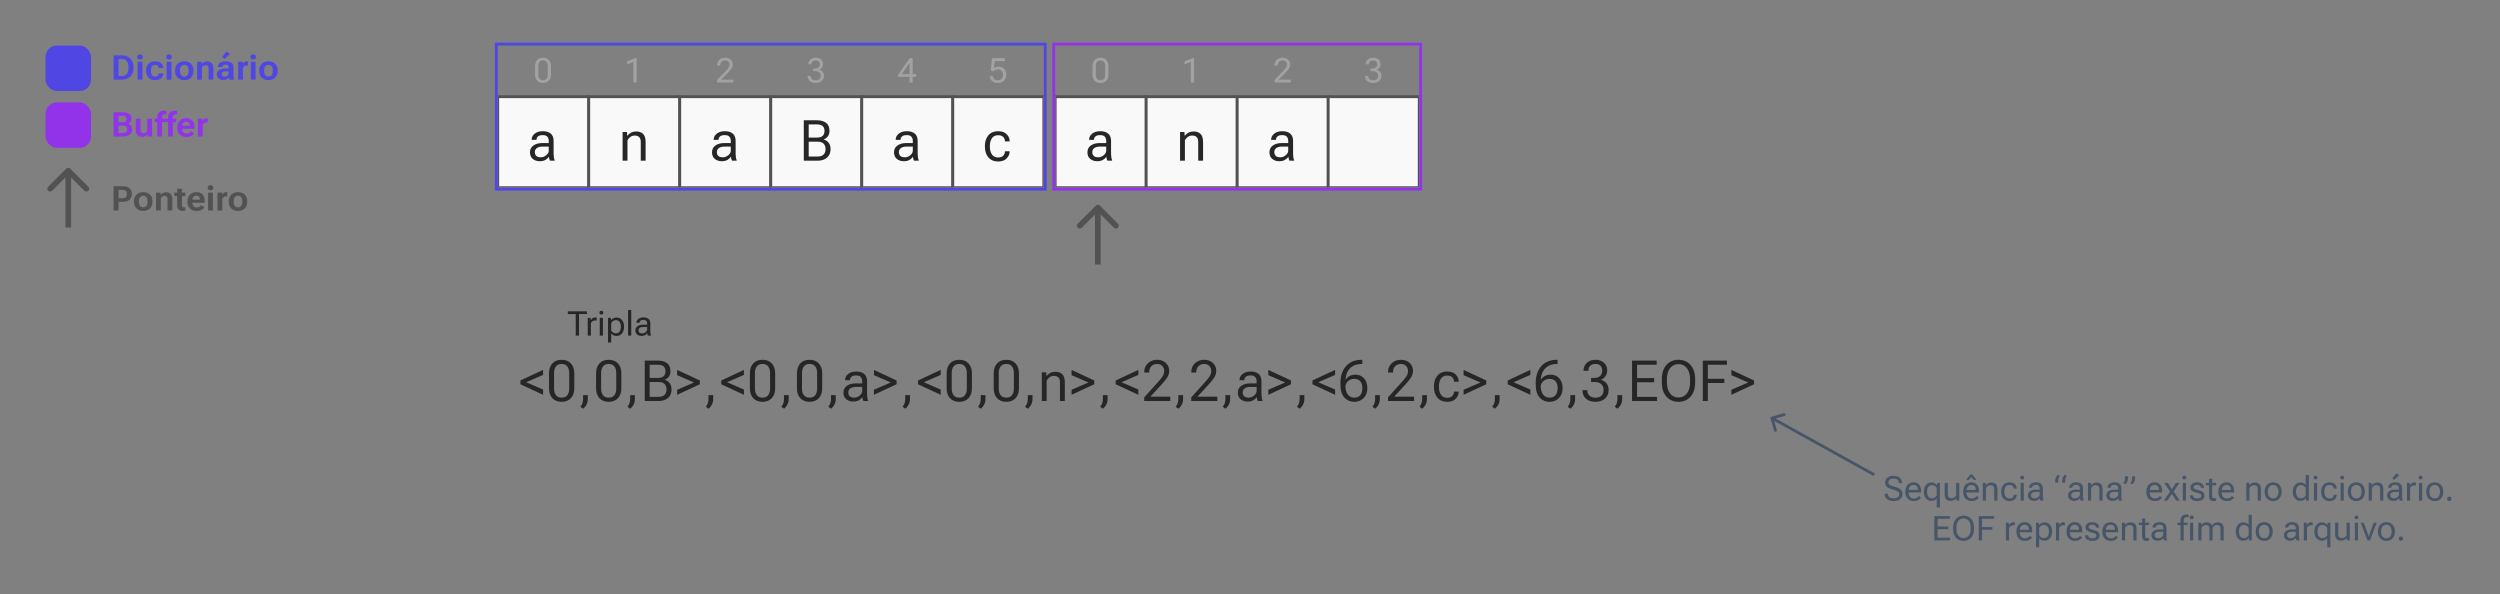 <svg width="879" height="209" viewBox="0 0 879 209" fill="none" xmlns="http://www.w3.org/2000/svg">
<rect x="0" y="0" width="879" height="209" fill="#808080" stroke="none"/>
<path d="M662.639 173.656V173.586H663.787V173.656C663.787 174.168 663.965 174.553 664.32 174.811C664.676 175.064 665.172 175.191 665.809 175.191C666.449 175.191 666.938 175.061 667.273 174.799C667.613 174.533 667.783 174.189 667.783 173.768C667.783 173.381 667.623 173.072 667.303 172.842C666.982 172.607 666.355 172.363 665.422 172.109C664.469 171.844 663.795 171.531 663.4 171.172C663.01 170.809 662.814 170.293 662.814 169.625C662.814 168.957 663.074 168.402 663.594 167.961C664.113 167.516 664.832 167.293 665.75 167.293C666.668 167.293 667.398 167.529 667.941 168.002C668.484 168.475 668.756 169.066 668.756 169.777V169.848H667.607V169.777C667.607 169.328 667.451 168.967 667.139 168.693C666.83 168.416 666.367 168.277 665.75 168.277C665.137 168.277 664.684 168.396 664.391 168.635C664.102 168.869 663.957 169.182 663.957 169.572C663.957 169.947 664.105 170.242 664.402 170.457C664.699 170.672 665.299 170.902 666.201 171.148C667.146 171.402 667.836 171.725 668.27 172.115C668.707 172.506 668.926 173.055 668.926 173.762C668.926 174.469 668.645 175.049 668.082 175.502C667.523 175.951 666.766 176.176 665.809 176.176C664.852 176.176 664.084 175.951 663.506 175.502C662.928 175.049 662.639 174.434 662.639 173.656ZM669.898 172.977V172.789C669.898 171.848 670.16 171.08 670.684 170.486C671.207 169.889 671.9 169.59 672.764 169.59C673.627 169.59 674.291 169.869 674.756 170.428C675.225 170.982 675.459 171.734 675.459 172.684V173.141H670.584V172.256H674.334V172.168C674.334 171.699 674.207 171.305 673.953 170.984C673.699 170.664 673.312 170.504 672.793 170.504C672.211 170.504 671.771 170.725 671.475 171.166C671.182 171.607 671.035 172.148 671.035 172.789V172.977C671.035 173.617 671.189 174.158 671.498 174.6C671.811 175.041 672.293 175.262 672.945 175.262C673.348 175.262 673.693 175.176 673.982 175.004C674.271 174.832 674.506 174.629 674.686 174.395L675.406 174.975C675.207 175.268 674.896 175.541 674.475 175.795C674.057 176.049 673.547 176.176 672.945 176.176C671.961 176.176 671.207 175.879 670.684 175.285C670.16 174.688 669.898 173.918 669.898 172.977ZM676.426 172.977V172.789C676.426 171.879 676.666 171.129 677.146 170.539C677.627 169.945 678.27 169.648 679.074 169.648C679.516 169.648 679.902 169.74 680.234 169.924C680.57 170.104 680.818 170.32 680.979 170.574H681.014L681.061 169.766H682.068V178.438H680.955V175.262C680.771 175.52 680.521 175.727 680.205 175.883C679.893 176.039 679.516 176.117 679.074 176.117C678.27 176.117 677.627 175.82 677.146 175.227C676.666 174.633 676.426 173.883 676.426 172.977ZM677.562 172.977C677.562 173.602 677.703 174.129 677.984 174.559C678.27 174.984 678.713 175.197 679.314 175.197C679.721 175.197 680.064 175.09 680.346 174.875C680.627 174.656 680.83 174.41 680.955 174.137V171.629C680.83 171.352 680.627 171.105 680.346 170.891C680.064 170.672 679.721 170.562 679.314 170.562C678.713 170.562 678.27 170.777 677.984 171.207C677.703 171.633 677.562 172.16 677.562 172.789V172.977ZM683.744 173.756V169.766H684.857V173.768C684.857 174.271 684.971 174.633 685.197 174.852C685.428 175.066 685.754 175.174 686.176 175.174C686.535 175.174 686.852 175.08 687.125 174.893C687.398 174.701 687.611 174.453 687.764 174.148V169.766H688.883V176H687.869L687.822 175.191H687.793C687.559 175.48 687.275 175.707 686.943 175.871C686.611 176.035 686.244 176.117 685.842 176.117C685.201 176.117 684.691 175.936 684.312 175.572C683.934 175.209 683.744 174.604 683.744 173.756ZM690.254 172.977V172.789C690.254 171.848 690.516 171.08 691.039 170.486C691.562 169.889 692.256 169.59 693.119 169.59C693.982 169.59 694.646 169.869 695.111 170.428C695.58 170.982 695.814 171.734 695.814 172.684V173.141H690.939V172.256H694.689V172.168C694.689 171.699 694.562 171.305 694.309 170.984C694.055 170.664 693.668 170.504 693.148 170.504C692.566 170.504 692.127 170.725 691.83 171.166C691.537 171.607 691.391 172.148 691.391 172.789V172.977C691.391 173.617 691.545 174.158 691.854 174.6C692.166 175.041 692.648 175.262 693.301 175.262C693.703 175.262 694.049 175.176 694.338 175.004C694.627 174.832 694.861 174.629 695.041 174.395L695.762 174.975C695.562 175.268 695.252 175.541 694.83 175.795C694.412 176.049 693.902 176.176 693.301 176.176C692.316 176.176 691.562 175.879 691.039 175.285C690.516 174.688 690.254 173.918 690.254 172.977ZM693.453 166.836L694.953 168.734H694.021L693.113 167.773L692.211 168.734H691.291L692.773 166.836H693.453ZM697.15 176V169.766H698.158L698.205 170.574H698.24C698.471 170.281 698.752 170.055 699.084 169.895C699.416 169.73 699.785 169.648 700.191 169.648C700.828 169.648 701.336 169.83 701.715 170.193C702.098 170.553 702.289 171.158 702.289 172.01V176H701.17V171.998C701.17 171.494 701.055 171.133 700.824 170.914C700.598 170.695 700.275 170.586 699.857 170.586C699.498 170.586 699.182 170.682 698.908 170.873C698.635 171.064 698.42 171.311 698.264 171.611V176H697.15ZM703.602 172.977V172.789C703.602 171.848 703.861 171.08 704.381 170.486C704.9 169.889 705.617 169.59 706.531 169.59C707.375 169.59 708.016 169.814 708.453 170.264C708.891 170.709 709.109 171.207 709.109 171.758V171.787H708.031V171.758C708.031 171.43 707.912 171.139 707.674 170.885C707.436 170.631 707.055 170.504 706.531 170.504C705.918 170.504 705.465 170.725 705.172 171.166C704.883 171.607 704.738 172.148 704.738 172.789V172.977C704.738 173.617 704.883 174.158 705.172 174.6C705.465 175.041 705.918 175.262 706.531 175.262C707.055 175.262 707.436 175.135 707.674 174.881C707.912 174.627 708.031 174.334 708.031 174.002V173.973H709.109V174.002C709.109 174.557 708.891 175.059 708.453 175.508C708.016 175.953 707.375 176.176 706.531 176.176C705.617 176.176 704.9 175.879 704.381 175.285C703.861 174.688 703.602 173.918 703.602 172.977ZM710.445 176V169.766H711.559V176H710.445ZM710.316 167.914C710.316 167.73 710.375 167.576 710.492 167.451C710.613 167.322 710.783 167.258 711.002 167.258C711.221 167.258 711.389 167.322 711.506 167.451C711.627 167.576 711.688 167.73 711.688 167.914C711.688 168.102 711.627 168.26 711.506 168.389C711.389 168.514 711.221 168.576 711.002 168.576C710.783 168.576 710.613 168.514 710.492 168.389C710.375 168.26 710.316 168.102 710.316 167.914ZM713.006 174.166C713.006 173.533 713.26 173.041 713.768 172.689C714.279 172.334 714.93 172.156 715.719 172.156H717.16V171.711C717.16 171.344 717.061 171.047 716.861 170.82C716.662 170.59 716.32 170.475 715.836 170.475C715.352 170.475 715.004 170.572 714.793 170.768C714.586 170.963 714.482 171.189 714.482 171.447V171.477H713.375V171.447C713.375 170.951 713.6 170.518 714.049 170.146C714.498 169.775 715.104 169.59 715.865 169.59C716.631 169.59 717.223 169.768 717.641 170.123C718.062 170.479 718.273 171.008 718.273 171.711V174.594C718.273 174.848 718.293 175.088 718.332 175.314C718.371 175.537 718.428 175.734 718.502 175.906V176H717.424C717.365 175.902 717.312 175.773 717.266 175.613C717.223 175.453 717.195 175.295 717.184 175.139C717.035 175.396 716.793 175.625 716.457 175.824C716.125 176.02 715.695 176.117 715.168 176.117C714.57 176.117 714.061 175.949 713.639 175.613C713.217 175.277 713.006 174.795 713.006 174.166ZM714.119 174.107C714.119 174.459 714.225 174.734 714.436 174.934C714.646 175.129 714.973 175.227 715.414 175.227C715.859 175.227 716.262 175.078 716.621 174.781C716.98 174.484 717.16 174.17 717.16 173.838V172.953H715.836C715.273 172.953 714.846 173.057 714.553 173.264C714.264 173.471 714.119 173.752 714.119 174.107ZM722.592 169.713V169.033C722.592 168.65 722.68 168.264 722.855 167.873C723.035 167.482 723.287 167.152 723.611 166.883L724.238 167.322C724.055 167.58 723.916 167.846 723.822 168.119C723.729 168.389 723.68 168.689 723.676 169.021V169.713H722.592ZM725.053 169.713V169.033C725.053 168.65 725.141 168.264 725.316 167.873C725.496 167.482 725.748 167.152 726.072 166.883L726.699 167.322C726.516 167.58 726.377 167.846 726.283 168.119C726.189 168.389 726.141 168.689 726.137 169.021V169.713H725.053ZM727.139 174.166C727.139 173.533 727.393 173.041 727.9 172.689C728.412 172.334 729.062 172.156 729.852 172.156H731.293V171.711C731.293 171.344 731.193 171.047 730.994 170.82C730.795 170.59 730.453 170.475 729.969 170.475C729.484 170.475 729.137 170.572 728.926 170.768C728.719 170.963 728.615 171.189 728.615 171.447V171.477H727.508V171.447C727.508 170.951 727.732 170.518 728.182 170.146C728.631 169.775 729.236 169.59 729.998 169.59C730.764 169.59 731.355 169.768 731.773 170.123C732.195 170.479 732.406 171.008 732.406 171.711V174.594C732.406 174.848 732.426 175.088 732.465 175.314C732.504 175.537 732.561 175.734 732.635 175.906V176H731.557C731.498 175.902 731.445 175.773 731.398 175.613C731.355 175.453 731.328 175.295 731.316 175.139C731.168 175.396 730.926 175.625 730.59 175.824C730.258 176.02 729.828 176.117 729.301 176.117C728.703 176.117 728.193 175.949 727.771 175.613C727.35 175.277 727.139 174.795 727.139 174.166ZM728.252 174.107C728.252 174.459 728.357 174.734 728.568 174.934C728.779 175.129 729.105 175.227 729.547 175.227C729.992 175.227 730.395 175.078 730.754 174.781C731.113 174.484 731.293 174.17 731.293 173.838V172.953H729.969C729.406 172.953 728.979 173.057 728.686 173.264C728.396 173.471 728.252 173.752 728.252 174.107ZM734.123 176V169.766H735.131L735.178 170.574H735.213C735.443 170.281 735.725 170.055 736.057 169.895C736.389 169.73 736.758 169.648 737.164 169.648C737.801 169.648 738.309 169.83 738.688 170.193C739.07 170.553 739.262 171.158 739.262 172.01V176H738.143V171.998C738.143 171.494 738.027 171.133 737.797 170.914C737.57 170.695 737.248 170.586 736.83 170.586C736.471 170.586 736.154 170.682 735.881 170.873C735.607 171.064 735.393 171.311 735.236 171.611V176H734.123ZM740.604 174.166C740.604 173.533 740.857 173.041 741.365 172.689C741.877 172.334 742.527 172.156 743.316 172.156H744.758V171.711C744.758 171.344 744.658 171.047 744.459 170.82C744.26 170.59 743.918 170.475 743.434 170.475C742.949 170.475 742.602 170.572 742.391 170.768C742.184 170.963 742.08 171.189 742.08 171.447V171.477H740.973V171.447C740.973 170.951 741.197 170.518 741.646 170.146C742.096 169.775 742.701 169.59 743.463 169.59C744.229 169.59 744.82 169.768 745.238 170.123C745.66 170.479 745.871 171.008 745.871 171.711V174.594C745.871 174.848 745.891 175.088 745.93 175.314C745.969 175.537 746.025 175.734 746.1 175.906V176H745.021C744.963 175.902 744.91 175.773 744.863 175.613C744.82 175.453 744.793 175.295 744.781 175.139C744.633 175.396 744.391 175.625 744.055 175.824C743.723 176.02 743.293 176.117 742.766 176.117C742.168 176.117 741.658 175.949 741.236 175.613C740.814 175.277 740.604 174.795 740.604 174.166ZM741.717 174.107C741.717 174.459 741.822 174.734 742.033 174.934C742.244 175.129 742.57 175.227 743.012 175.227C743.457 175.227 743.859 175.078 744.219 174.781C744.578 174.484 744.758 174.17 744.758 173.838V172.953H743.434C742.871 172.953 742.443 173.057 742.15 173.264C741.861 173.471 741.717 173.752 741.717 174.107ZM748.244 167.457V168.166C748.244 168.549 748.154 168.936 747.975 169.326C747.799 169.717 747.551 170.047 747.23 170.316L746.598 169.871C746.785 169.613 746.924 169.35 747.014 169.08C747.107 168.811 747.154 168.51 747.154 168.178V167.457H748.244ZM750.705 167.457V168.166C750.705 168.549 750.615 168.936 750.436 169.326C750.26 169.717 750.012 170.047 749.691 170.316L749.059 169.871C749.246 169.613 749.385 169.35 749.475 169.08C749.568 168.811 749.615 168.51 749.615 168.178V167.457H750.705ZM754.66 172.977V172.789C754.66 171.848 754.922 171.08 755.445 170.486C755.969 169.889 756.662 169.59 757.525 169.59C758.389 169.59 759.053 169.869 759.518 170.428C759.986 170.982 760.221 171.734 760.221 172.684V173.141H755.346V172.256H759.096V172.168C759.096 171.699 758.969 171.305 758.715 170.984C758.461 170.664 758.074 170.504 757.555 170.504C756.973 170.504 756.533 170.725 756.236 171.166C755.943 171.607 755.797 172.148 755.797 172.789V172.977C755.797 173.617 755.951 174.158 756.26 174.6C756.572 175.041 757.055 175.262 757.707 175.262C758.109 175.262 758.455 175.176 758.744 175.004C759.033 174.832 759.268 174.629 759.447 174.395L760.168 174.975C759.969 175.268 759.658 175.541 759.236 175.795C758.818 176.049 758.309 176.176 757.707 176.176C756.723 176.176 755.969 175.879 755.445 175.285C754.922 174.688 754.66 173.918 754.66 172.977ZM760.807 176L763.197 172.555H763.273L765.055 169.766H766.314L764.041 173.129H763.959L762.066 176H760.807ZM760.924 169.766H762.213L763.988 172.555H764.047L766.432 176H765.148L763.256 173.129H763.203L760.924 169.766ZM767.469 176V169.766H768.582V176H767.469ZM767.34 167.914C767.34 167.73 767.398 167.576 767.516 167.451C767.637 167.322 767.807 167.258 768.025 167.258C768.244 167.258 768.412 167.322 768.529 167.451C768.65 167.576 768.711 167.73 768.711 167.914C768.711 168.102 768.65 168.26 768.529 168.389C768.412 168.514 768.244 168.576 768.025 168.576C767.807 168.576 767.637 168.514 767.516 168.389C767.398 168.26 767.34 168.102 767.34 167.914ZM769.971 174.166H771.084V174.195C771.084 174.551 771.219 174.82 771.488 175.004C771.762 175.184 772.119 175.273 772.561 175.273C773.006 175.273 773.355 175.188 773.609 175.016C773.863 174.84 773.99 174.615 773.99 174.342C773.99 174.064 773.889 173.852 773.686 173.703C773.482 173.555 773.037 173.404 772.35 173.252C771.658 173.1 771.117 172.879 770.727 172.59C770.34 172.297 770.146 171.893 770.146 171.377C770.146 170.865 770.361 170.439 770.791 170.1C771.221 169.76 771.799 169.59 772.525 169.59C773.252 169.59 773.834 169.762 774.271 170.105C774.713 170.445 774.934 170.902 774.934 171.477V171.506H773.826V171.459C773.826 171.158 773.721 170.922 773.51 170.75C773.299 170.578 772.971 170.492 772.525 170.492C772.08 170.492 771.756 170.572 771.553 170.732C771.35 170.889 771.248 171.084 771.248 171.318C771.248 171.557 771.359 171.746 771.582 171.887C771.809 172.023 772.266 172.168 772.953 172.32C773.645 172.473 774.174 172.699 774.541 173C774.912 173.301 775.098 173.727 775.098 174.277C775.098 174.832 774.885 175.287 774.459 175.643C774.037 175.998 773.404 176.176 772.561 176.176C771.717 176.176 771.074 175.996 770.633 175.637C770.191 175.273 769.971 174.793 769.971 174.195V174.166ZM775.572 170.621V169.766H779.182V170.621H775.572ZM776.703 174.453V170.281V170.105V168.312H777.816V174.453C777.816 174.727 777.871 174.922 777.98 175.039C778.094 175.156 778.271 175.215 778.514 175.215C778.623 175.215 778.73 175.203 778.836 175.18C778.945 175.156 779.057 175.125 779.17 175.086V176C779.064 176.047 778.928 176.088 778.76 176.123C778.596 176.158 778.414 176.176 778.215 176.176C777.754 176.176 777.387 176.037 777.113 175.76C776.84 175.482 776.703 175.047 776.703 174.453ZM779.973 172.977V172.789C779.973 171.848 780.234 171.08 780.758 170.486C781.281 169.889 781.975 169.59 782.838 169.59C783.701 169.59 784.365 169.869 784.83 170.428C785.299 170.982 785.533 171.734 785.533 172.684V173.141H780.658V172.256H784.408V172.168C784.408 171.699 784.281 171.305 784.027 170.984C783.773 170.664 783.387 170.504 782.867 170.504C782.285 170.504 781.846 170.725 781.549 171.166C781.256 171.607 781.109 172.148 781.109 172.789V172.977C781.109 173.617 781.264 174.158 781.572 174.6C781.885 175.041 782.367 175.262 783.02 175.262C783.422 175.262 783.768 175.176 784.057 175.004C784.346 174.832 784.58 174.629 784.76 174.395L785.48 174.975C785.281 175.268 784.971 175.541 784.549 175.795C784.131 176.049 783.621 176.176 783.02 176.176C782.035 176.176 781.281 175.879 780.758 175.285C780.234 174.688 779.973 173.918 779.973 172.977ZM789.799 176V169.766H790.807L790.854 170.574H790.889C791.119 170.281 791.4 170.055 791.732 169.895C792.064 169.73 792.434 169.648 792.84 169.648C793.477 169.648 793.984 169.83 794.363 170.193C794.746 170.553 794.938 171.158 794.938 172.01V176H793.818V171.998C793.818 171.494 793.703 171.133 793.473 170.914C793.246 170.695 792.924 170.586 792.506 170.586C792.146 170.586 791.83 170.682 791.557 170.873C791.283 171.064 791.068 171.311 790.912 171.611V176H789.799ZM796.25 172.977V172.789C796.25 171.848 796.521 171.08 797.064 170.486C797.607 169.889 798.332 169.59 799.238 169.59C800.145 169.59 800.869 169.889 801.412 170.486C801.955 171.08 802.227 171.848 802.227 172.789V172.977C802.227 173.918 801.955 174.688 801.412 175.285C800.869 175.879 800.145 176.176 799.238 176.176C798.332 176.176 797.607 175.879 797.064 175.285C796.521 174.688 796.25 173.918 796.25 172.977ZM797.387 172.789V172.977C797.387 173.613 797.541 174.152 797.85 174.594C798.162 175.035 798.625 175.256 799.238 175.256C799.852 175.256 800.312 175.035 800.621 174.594C800.93 174.152 801.084 173.613 801.084 172.977V172.789C801.084 172.148 800.93 171.607 800.621 171.166C800.312 170.725 799.852 170.504 799.238 170.504C798.625 170.504 798.162 170.725 797.85 171.166C797.541 171.607 797.387 172.148 797.387 172.789ZM806.152 172.977V172.789C806.152 171.879 806.393 171.129 806.873 170.539C807.354 169.945 807.996 169.648 808.801 169.648C809.242 169.648 809.619 169.727 809.932 169.883C810.248 170.035 810.498 170.24 810.682 170.498V167H811.795V176H810.787L810.74 175.186H810.705C810.545 175.443 810.297 175.664 809.961 175.848C809.629 176.027 809.242 176.117 808.801 176.117C807.996 176.117 807.354 175.82 806.873 175.227C806.393 174.633 806.152 173.883 806.152 172.977ZM807.289 172.977C807.289 173.602 807.43 174.129 807.711 174.559C807.996 174.984 808.439 175.197 809.041 175.197C809.447 175.197 809.791 175.09 810.072 174.875C810.354 174.656 810.557 174.41 810.682 174.137V171.629C810.557 171.352 810.354 171.105 810.072 170.891C809.791 170.672 809.447 170.562 809.041 170.562C808.439 170.562 807.996 170.777 807.711 171.207C807.43 171.633 807.289 172.16 807.289 172.789V172.977ZM813.582 176V169.766H814.695V176H813.582ZM813.453 167.914C813.453 167.73 813.512 167.576 813.629 167.451C813.75 167.322 813.92 167.258 814.139 167.258C814.357 167.258 814.525 167.322 814.643 167.451C814.764 167.576 814.824 167.73 814.824 167.914C814.824 168.102 814.764 168.26 814.643 168.389C814.525 168.514 814.357 168.576 814.139 168.576C813.92 168.576 813.75 168.514 813.629 168.389C813.512 168.26 813.453 168.102 813.453 167.914ZM816.113 172.977V172.789C816.113 171.848 816.373 171.08 816.893 170.486C817.412 169.889 818.129 169.59 819.043 169.59C819.887 169.59 820.527 169.814 820.965 170.264C821.402 170.709 821.621 171.207 821.621 171.758V171.787H820.543V171.758C820.543 171.43 820.424 171.139 820.186 170.885C819.947 170.631 819.566 170.504 819.043 170.504C818.43 170.504 817.977 170.725 817.684 171.166C817.395 171.607 817.25 172.148 817.25 172.789V172.977C817.25 173.617 817.395 174.158 817.684 174.6C817.977 175.041 818.43 175.262 819.043 175.262C819.566 175.262 819.947 175.135 820.186 174.881C820.424 174.627 820.543 174.334 820.543 174.002V173.973H821.621V174.002C821.621 174.557 821.402 175.059 820.965 175.508C820.527 175.953 819.887 176.176 819.043 176.176C818.129 176.176 817.412 175.879 816.893 175.285C816.373 174.688 816.113 173.918 816.113 172.977ZM822.957 176V169.766H824.07V176H822.957ZM822.828 167.914C822.828 167.73 822.887 167.576 823.004 167.451C823.125 167.322 823.295 167.258 823.514 167.258C823.732 167.258 823.9 167.322 824.018 167.451C824.139 167.576 824.199 167.73 824.199 167.914C824.199 168.102 824.139 168.26 824.018 168.389C823.9 168.514 823.732 168.576 823.514 168.576C823.295 168.576 823.125 168.514 823.004 168.389C822.887 168.26 822.828 168.102 822.828 167.914ZM825.488 172.977V172.789C825.488 171.848 825.76 171.08 826.303 170.486C826.846 169.889 827.57 169.59 828.477 169.59C829.383 169.59 830.107 169.889 830.65 170.486C831.193 171.08 831.465 171.848 831.465 172.789V172.977C831.465 173.918 831.193 174.688 830.65 175.285C830.107 175.879 829.383 176.176 828.477 176.176C827.57 176.176 826.846 175.879 826.303 175.285C825.76 174.688 825.488 173.918 825.488 172.977ZM826.625 172.789V172.977C826.625 173.613 826.779 174.152 827.088 174.594C827.4 175.035 827.863 175.256 828.477 175.256C829.09 175.256 829.551 175.035 829.859 174.594C830.168 174.152 830.322 173.613 830.322 172.977V172.789C830.322 172.148 830.168 171.607 829.859 171.166C829.551 170.725 829.09 170.504 828.477 170.504C827.863 170.504 827.4 170.725 827.088 171.166C826.779 171.607 826.625 172.148 826.625 172.789ZM832.83 176V169.766H833.838L833.885 170.574H833.92C834.15 170.281 834.432 170.055 834.764 169.895C835.096 169.73 835.465 169.648 835.871 169.648C836.508 169.648 837.016 169.83 837.395 170.193C837.777 170.553 837.969 171.158 837.969 172.01V176H836.85V171.998C836.85 171.494 836.734 171.133 836.504 170.914C836.277 170.695 835.955 170.586 835.537 170.586C835.178 170.586 834.861 170.682 834.588 170.873C834.314 171.064 834.1 171.311 833.943 171.611V176H832.83ZM839.311 174.166C839.311 173.533 839.564 173.041 840.072 172.689C840.584 172.334 841.234 172.156 842.023 172.156H843.465V171.711C843.465 171.344 843.365 171.047 843.166 170.82C842.967 170.59 842.625 170.475 842.141 170.475C841.656 170.475 841.309 170.572 841.098 170.768C840.891 170.963 840.787 171.189 840.787 171.447V171.477H839.68V171.447C839.68 170.951 839.904 170.518 840.354 170.146C840.803 169.775 841.408 169.59 842.17 169.59C842.936 169.59 843.527 169.768 843.945 170.123C844.367 170.479 844.578 171.008 844.578 171.711V174.594C844.578 174.848 844.598 175.088 844.637 175.314C844.676 175.537 844.732 175.734 844.807 175.906V176H843.729C843.67 175.902 843.617 175.773 843.57 175.613C843.527 175.453 843.5 175.295 843.488 175.139C843.34 175.396 843.098 175.625 842.762 175.824C842.43 176.02 842 176.117 841.473 176.117C840.875 176.117 840.365 175.949 839.943 175.613C839.521 175.277 839.311 174.795 839.311 174.166ZM840.424 174.107C840.424 174.459 840.529 174.734 840.74 174.934C840.951 175.129 841.277 175.227 841.719 175.227C842.164 175.227 842.566 175.078 842.926 174.781C843.285 174.484 843.465 174.17 843.465 173.838V172.953H842.141C841.578 172.953 841.15 173.057 840.857 173.264C840.568 173.471 840.424 173.752 840.424 174.107ZM841.156 168.23L842.598 166.426L843.512 167.105L841.742 168.734L841.156 168.23ZM846.295 176V169.766H847.303L847.35 170.568H847.385C847.545 170.307 847.756 170.078 848.018 169.883C848.283 169.688 848.598 169.59 848.961 169.59C849.047 169.59 849.137 169.6 849.23 169.619C849.328 169.639 849.396 169.656 849.436 169.672V170.709C849.357 170.693 849.273 170.682 849.184 170.674C849.098 170.666 849.002 170.662 848.896 170.662C848.533 170.662 848.225 170.756 847.971 170.943C847.717 171.131 847.529 171.361 847.408 171.635V176H846.295ZM850.531 176V169.766H851.645V176H850.531ZM850.402 167.914C850.402 167.73 850.461 167.576 850.578 167.451C850.699 167.322 850.869 167.258 851.088 167.258C851.307 167.258 851.475 167.322 851.592 167.451C851.713 167.576 851.773 167.73 851.773 167.914C851.773 168.102 851.713 168.26 851.592 168.389C851.475 168.514 851.307 168.576 851.088 168.576C850.869 168.576 850.699 168.514 850.578 168.389C850.461 168.26 850.402 168.102 850.402 167.914ZM853.062 172.977V172.789C853.062 171.848 853.334 171.08 853.877 170.486C854.42 169.889 855.145 169.59 856.051 169.59C856.957 169.59 857.682 169.889 858.225 170.486C858.768 171.08 859.039 171.848 859.039 172.789V172.977C859.039 173.918 858.768 174.688 858.225 175.285C857.682 175.879 856.957 176.176 856.051 176.176C855.145 176.176 854.42 175.879 853.877 175.285C853.334 174.688 853.062 173.918 853.062 172.977ZM854.199 172.789V172.977C854.199 173.613 854.354 174.152 854.662 174.594C854.975 175.035 855.438 175.256 856.051 175.256C856.664 175.256 857.125 175.035 857.434 174.594C857.742 174.152 857.896 173.613 857.896 172.977V172.789C857.896 172.148 857.742 171.607 857.434 171.166C857.125 170.725 856.664 170.504 856.051 170.504C855.438 170.504 854.975 170.725 854.662 171.166C854.354 171.607 854.199 172.148 854.199 172.789ZM860.393 175.379C860.393 175.172 860.459 174.996 860.592 174.852C860.725 174.703 860.916 174.629 861.166 174.629C861.42 174.629 861.613 174.703 861.746 174.852C861.879 174.996 861.945 175.172 861.945 175.379C861.945 175.586 861.879 175.764 861.746 175.912C861.613 176.057 861.42 176.129 861.166 176.129C860.916 176.129 860.725 176.057 860.592 175.912C860.459 175.764 860.393 175.586 860.393 175.379ZM680.105 190V181.469H685.572V182.418H681.254V185.125H685.027V186.074H681.254V189.051H685.631V190H680.105ZM686.709 185.992V185.477C686.709 184.16 687.053 183.135 687.74 182.4C688.428 181.662 689.311 181.293 690.389 181.293C691.463 181.293 692.344 181.662 693.031 182.4C693.719 183.135 694.062 184.16 694.062 185.477V185.992C694.062 187.309 693.719 188.336 693.031 189.074C692.344 189.809 691.463 190.176 690.389 190.176C689.311 190.176 688.428 189.809 687.74 189.074C687.053 188.336 686.709 187.309 686.709 185.992ZM687.869 185.992C687.869 186.988 688.1 187.77 688.561 188.336C689.021 188.902 689.631 189.186 690.389 189.186C691.143 189.186 691.75 188.902 692.211 188.336C692.672 187.77 692.902 186.988 692.902 185.992V185.477C692.902 184.48 692.672 183.699 692.211 183.133C691.75 182.566 691.143 182.283 690.389 182.283C689.631 182.283 689.021 182.566 688.561 183.133C688.1 183.699 687.869 184.48 687.869 185.477V185.992ZM695.738 190V181.469H701.135V182.418H696.887V185.307H700.549V186.256H696.887V190H695.738ZM705.277 190V183.766H706.285L706.332 184.568H706.367C706.527 184.307 706.738 184.078 707 183.883C707.266 183.688 707.58 183.59 707.943 183.59C708.029 183.59 708.119 183.6 708.213 183.619C708.311 183.639 708.379 183.656 708.418 183.672V184.709C708.34 184.693 708.256 184.682 708.166 184.674C708.08 184.666 707.984 184.662 707.879 184.662C707.516 184.662 707.207 184.756 706.953 184.943C706.699 185.131 706.512 185.361 706.391 185.635V190H705.277ZM708.975 186.977V186.789C708.975 185.848 709.236 185.08 709.76 184.486C710.283 183.889 710.977 183.59 711.84 183.59C712.703 183.59 713.367 183.869 713.832 184.428C714.301 184.982 714.535 185.734 714.535 186.684V187.141H709.66V186.256H713.41V186.168C713.41 185.699 713.283 185.305 713.029 184.984C712.775 184.664 712.389 184.504 711.869 184.504C711.287 184.504 710.848 184.725 710.551 185.166C710.258 185.607 710.111 186.148 710.111 186.789V186.977C710.111 187.617 710.266 188.158 710.574 188.6C710.887 189.041 711.369 189.262 712.021 189.262C712.424 189.262 712.77 189.176 713.059 189.004C713.348 188.832 713.582 188.629 713.762 188.395L714.482 188.975C714.283 189.268 713.973 189.541 713.551 189.795C713.133 190.049 712.623 190.176 712.021 190.176C711.037 190.176 710.283 189.879 709.76 189.285C709.236 188.688 708.975 187.918 708.975 186.977ZM715.871 192.438V183.766H716.879L716.926 184.574H716.961C717.121 184.32 717.367 184.104 717.699 183.924C718.035 183.74 718.426 183.648 718.871 183.648C719.672 183.648 720.312 183.945 720.793 184.539C721.273 185.129 721.514 185.879 721.514 186.789V186.977C721.514 187.883 721.273 188.633 720.793 189.227C720.312 189.82 719.672 190.117 718.871 190.117C718.426 190.117 718.047 190.039 717.734 189.883C717.422 189.727 717.172 189.52 716.984 189.262V192.438H715.871ZM716.984 188.137C717.109 188.41 717.312 188.656 717.594 188.875C717.879 189.09 718.223 189.197 718.625 189.197C719.23 189.197 719.674 188.984 719.955 188.559C720.236 188.129 720.377 187.602 720.377 186.977V186.789C720.377 186.16 720.236 185.633 719.955 185.207C719.674 184.777 719.23 184.562 718.625 184.562C718.223 184.562 717.879 184.672 717.594 184.891C717.312 185.105 717.109 185.352 716.984 185.629V188.137ZM722.879 190V183.766H723.887L723.934 184.568H723.969C724.129 184.307 724.34 184.078 724.602 183.883C724.867 183.688 725.182 183.59 725.545 183.59C725.631 183.59 725.721 183.6 725.814 183.619C725.912 183.639 725.98 183.656 726.02 183.672V184.709C725.941 184.693 725.857 184.682 725.768 184.674C725.682 184.666 725.586 184.662 725.48 184.662C725.117 184.662 724.809 184.756 724.555 184.943C724.301 185.131 724.113 185.361 723.992 185.635V190H722.879ZM726.576 186.977V186.789C726.576 185.848 726.838 185.08 727.361 184.486C727.885 183.889 728.578 183.59 729.441 183.59C730.305 183.59 730.969 183.869 731.434 184.428C731.902 184.982 732.137 185.734 732.137 186.684V187.141H727.262V186.256H731.012V186.168C731.012 185.699 730.885 185.305 730.631 184.984C730.377 184.664 729.99 184.504 729.471 184.504C728.889 184.504 728.449 184.725 728.152 185.166C727.859 185.607 727.713 186.148 727.713 186.789V186.977C727.713 187.617 727.867 188.158 728.176 188.6C728.488 189.041 728.971 189.262 729.623 189.262C730.025 189.262 730.371 189.176 730.66 189.004C730.949 188.832 731.184 188.629 731.363 188.395L732.084 188.975C731.885 189.268 731.574 189.541 731.152 189.795C730.734 190.049 730.225 190.176 729.623 190.176C728.639 190.176 727.885 189.879 727.361 189.285C726.838 188.688 726.576 187.918 726.576 186.977ZM733.074 188.166H734.188V188.195C734.188 188.551 734.322 188.82 734.592 189.004C734.865 189.184 735.223 189.273 735.664 189.273C736.109 189.273 736.459 189.188 736.713 189.016C736.967 188.84 737.094 188.615 737.094 188.342C737.094 188.064 736.992 187.852 736.789 187.703C736.586 187.555 736.141 187.404 735.453 187.252C734.762 187.1 734.221 186.879 733.83 186.59C733.443 186.297 733.25 185.893 733.25 185.377C733.25 184.865 733.465 184.439 733.895 184.1C734.324 183.76 734.902 183.59 735.629 183.59C736.355 183.59 736.938 183.762 737.375 184.105C737.816 184.445 738.037 184.902 738.037 185.477V185.506H736.93V185.459C736.93 185.158 736.824 184.922 736.613 184.75C736.402 184.578 736.074 184.492 735.629 184.492C735.184 184.492 734.859 184.572 734.656 184.732C734.453 184.889 734.352 185.084 734.352 185.318C734.352 185.557 734.463 185.746 734.686 185.887C734.912 186.023 735.369 186.168 736.057 186.32C736.748 186.473 737.277 186.699 737.645 187C738.016 187.301 738.201 187.727 738.201 188.277C738.201 188.832 737.988 189.287 737.562 189.643C737.141 189.998 736.508 190.176 735.664 190.176C734.82 190.176 734.178 189.996 733.736 189.637C733.295 189.273 733.074 188.793 733.074 188.195V188.166ZM739.174 186.977V186.789C739.174 185.848 739.436 185.08 739.959 184.486C740.482 183.889 741.176 183.59 742.039 183.59C742.902 183.59 743.566 183.869 744.031 184.428C744.5 184.982 744.734 185.734 744.734 186.684V187.141H739.859V186.256H743.609V186.168C743.609 185.699 743.482 185.305 743.229 184.984C742.975 184.664 742.588 184.504 742.068 184.504C741.486 184.504 741.047 184.725 740.75 185.166C740.457 185.607 740.311 186.148 740.311 186.789V186.977C740.311 187.617 740.465 188.158 740.773 188.6C741.086 189.041 741.568 189.262 742.221 189.262C742.623 189.262 742.969 189.176 743.258 189.004C743.547 188.832 743.781 188.629 743.961 188.395L744.682 188.975C744.482 189.268 744.172 189.541 743.75 189.795C743.332 190.049 742.822 190.176 742.221 190.176C741.236 190.176 740.482 189.879 739.959 189.285C739.436 188.688 739.174 187.918 739.174 186.977ZM746.07 190V183.766H747.078L747.125 184.574H747.16C747.391 184.281 747.672 184.055 748.004 183.895C748.336 183.73 748.705 183.648 749.111 183.648C749.748 183.648 750.256 183.83 750.635 184.193C751.018 184.553 751.209 185.158 751.209 186.01V190H750.09V185.998C750.09 185.494 749.975 185.133 749.744 184.914C749.518 184.695 749.195 184.586 748.777 184.586C748.418 184.586 748.102 184.682 747.828 184.873C747.555 185.064 747.34 185.311 747.184 185.611V190H746.07ZM752.023 184.621V183.766H755.633V184.621H752.023ZM753.154 188.453V184.281V184.105V182.312H754.268V188.453C754.268 188.727 754.322 188.922 754.432 189.039C754.545 189.156 754.723 189.215 754.965 189.215C755.074 189.215 755.182 189.203 755.287 189.18C755.396 189.156 755.508 189.125 755.621 189.086V190C755.516 190.047 755.379 190.088 755.211 190.123C755.047 190.158 754.865 190.176 754.666 190.176C754.205 190.176 753.838 190.037 753.564 189.76C753.291 189.482 753.154 189.047 753.154 188.453ZM756.453 188.166C756.453 187.533 756.707 187.041 757.215 186.689C757.727 186.334 758.377 186.156 759.166 186.156H760.607V185.711C760.607 185.344 760.508 185.047 760.309 184.82C760.109 184.59 759.768 184.475 759.283 184.475C758.799 184.475 758.451 184.572 758.24 184.768C758.033 184.963 757.93 185.189 757.93 185.447V185.477H756.822V185.447C756.822 184.951 757.047 184.518 757.496 184.146C757.945 183.775 758.551 183.59 759.312 183.59C760.078 183.59 760.67 183.768 761.088 184.123C761.51 184.479 761.721 185.008 761.721 185.711V188.594C761.721 188.848 761.74 189.088 761.779 189.314C761.818 189.537 761.875 189.734 761.949 189.906V190H760.871C760.812 189.902 760.76 189.773 760.713 189.613C760.67 189.453 760.643 189.295 760.631 189.139C760.482 189.396 760.24 189.625 759.904 189.824C759.572 190.02 759.143 190.117 758.615 190.117C758.018 190.117 757.508 189.949 757.086 189.613C756.664 189.277 756.453 188.795 756.453 188.166ZM757.566 188.107C757.566 188.459 757.672 188.734 757.883 188.934C758.094 189.129 758.42 189.227 758.861 189.227C759.307 189.227 759.709 189.078 760.068 188.781C760.428 188.484 760.607 188.17 760.607 187.838V186.953H759.283C758.721 186.953 758.293 187.057 758 187.264C757.711 187.471 757.566 187.752 757.566 188.107ZM766.678 190V183.004C766.678 182.312 766.867 181.787 767.246 181.428C767.629 181.064 768.148 180.883 768.805 180.883C768.934 180.883 769.062 180.891 769.191 180.906C769.324 180.922 769.451 180.945 769.572 180.977L769.508 181.879C769.422 181.863 769.328 181.85 769.227 181.838C769.129 181.826 769.029 181.82 768.928 181.82C768.564 181.82 768.283 181.92 768.084 182.119C767.889 182.314 767.791 182.609 767.791 183.004V184.129V184.258V190H766.678ZM765.646 184.621V183.766H767.094H767.375H769.162V184.621H765.646ZM770.023 190V183.766H771.137V190H770.023ZM769.895 181.914C769.895 181.73 769.953 181.576 770.07 181.451C770.191 181.322 770.361 181.258 770.58 181.258C770.799 181.258 770.967 181.322 771.084 181.451C771.205 181.576 771.266 181.73 771.266 181.914C771.266 182.102 771.205 182.26 771.084 182.389C770.967 182.514 770.799 182.576 770.58 182.576C770.361 182.576 770.191 182.514 770.07 182.389C769.953 182.26 769.895 182.102 769.895 181.914ZM772.93 190V183.766H773.938L773.984 184.574H774.02C774.246 184.285 774.52 184.059 774.84 183.895C775.16 183.73 775.518 183.648 775.912 183.648C776.338 183.648 776.705 183.732 777.014 183.9C777.322 184.064 777.557 184.332 777.717 184.703H777.752C778.018 184.332 778.312 184.064 778.637 183.9C778.965 183.732 779.338 183.648 779.756 183.648C780.412 183.648 780.926 183.83 781.297 184.193C781.668 184.553 781.854 185.158 781.854 186.01V190H780.74V185.998C780.74 185.494 780.631 185.133 780.412 184.914C780.193 184.695 779.883 184.586 779.48 184.586C779.133 184.586 778.828 184.682 778.566 184.873C778.309 185.064 778.104 185.311 777.951 185.611V190H776.832V185.998C776.832 185.494 776.723 185.133 776.504 184.914C776.285 184.695 775.977 184.586 775.578 184.586C775.23 184.586 774.926 184.682 774.664 184.873C774.406 185.064 774.199 185.311 774.043 185.611V190H772.93ZM786.096 186.977V186.789C786.096 185.879 786.336 185.129 786.816 184.539C787.297 183.945 787.939 183.648 788.744 183.648C789.186 183.648 789.562 183.727 789.875 183.883C790.191 184.035 790.441 184.24 790.625 184.498V181H791.738V190H790.73L790.684 189.186H790.648C790.488 189.443 790.24 189.664 789.904 189.848C789.572 190.027 789.186 190.117 788.744 190.117C787.939 190.117 787.297 189.82 786.816 189.227C786.336 188.633 786.096 187.883 786.096 186.977ZM787.232 186.977C787.232 187.602 787.373 188.129 787.654 188.559C787.939 188.984 788.383 189.197 788.984 189.197C789.391 189.197 789.734 189.09 790.016 188.875C790.297 188.656 790.5 188.41 790.625 188.137V185.629C790.5 185.352 790.297 185.105 790.016 184.891C789.734 184.672 789.391 184.562 788.984 184.562C788.383 184.562 787.939 184.777 787.654 185.207C787.373 185.633 787.232 186.16 787.232 186.789V186.977ZM793.104 186.977V186.789C793.104 185.848 793.375 185.08 793.918 184.486C794.461 183.889 795.186 183.59 796.092 183.59C796.998 183.59 797.723 183.889 798.266 184.486C798.809 185.08 799.08 185.848 799.08 186.789V186.977C799.08 187.918 798.809 188.688 798.266 189.285C797.723 189.879 796.998 190.176 796.092 190.176C795.186 190.176 794.461 189.879 793.918 189.285C793.375 188.688 793.104 187.918 793.104 186.977ZM794.24 186.789V186.977C794.24 187.613 794.395 188.152 794.703 188.594C795.016 189.035 795.479 189.256 796.092 189.256C796.705 189.256 797.166 189.035 797.475 188.594C797.783 188.152 797.938 187.613 797.938 186.977V186.789C797.938 186.148 797.783 185.607 797.475 185.166C797.166 184.725 796.705 184.504 796.092 184.504C795.479 184.504 795.016 184.725 794.703 185.166C794.395 185.607 794.24 186.148 794.24 186.789ZM803.035 188.166C803.035 187.533 803.289 187.041 803.797 186.689C804.309 186.334 804.959 186.156 805.748 186.156H807.189V185.711C807.189 185.344 807.09 185.047 806.891 184.82C806.691 184.59 806.35 184.475 805.865 184.475C805.381 184.475 805.033 184.572 804.822 184.768C804.615 184.963 804.512 185.189 804.512 185.447V185.477H803.404V185.447C803.404 184.951 803.629 184.518 804.078 184.146C804.527 183.775 805.133 183.59 805.895 183.59C806.66 183.59 807.252 183.768 807.67 184.123C808.092 184.479 808.303 185.008 808.303 185.711V188.594C808.303 188.848 808.322 189.088 808.361 189.314C808.4 189.537 808.457 189.734 808.531 189.906V190H807.453C807.395 189.902 807.342 189.773 807.295 189.613C807.252 189.453 807.225 189.295 807.213 189.139C807.064 189.396 806.822 189.625 806.486 189.824C806.154 190.02 805.725 190.117 805.197 190.117C804.6 190.117 804.09 189.949 803.668 189.613C803.246 189.277 803.035 188.795 803.035 188.166ZM804.148 188.107C804.148 188.459 804.254 188.734 804.465 188.934C804.676 189.129 805.002 189.227 805.443 189.227C805.889 189.227 806.291 189.078 806.65 188.781C807.01 188.484 807.189 188.17 807.189 187.838V186.953H805.865C805.303 186.953 804.875 187.057 804.582 187.264C804.293 187.471 804.148 187.752 804.148 188.107ZM810.02 190V183.766H811.027L811.074 184.568H811.109C811.27 184.307 811.48 184.078 811.742 183.883C812.008 183.688 812.322 183.59 812.686 183.59C812.771 183.59 812.861 183.6 812.955 183.619C813.053 183.639 813.121 183.656 813.16 183.672V184.709C813.082 184.693 812.998 184.682 812.908 184.674C812.822 184.666 812.727 184.662 812.621 184.662C812.258 184.662 811.949 184.756 811.695 184.943C811.441 185.131 811.254 185.361 811.133 185.635V190H810.02ZM813.717 186.977V186.789C813.717 185.879 813.957 185.129 814.438 184.539C814.918 183.945 815.561 183.648 816.365 183.648C816.807 183.648 817.193 183.74 817.525 183.924C817.861 184.104 818.109 184.32 818.27 184.574H818.305L818.352 183.766H819.359V192.438H818.246V189.262C818.062 189.52 817.812 189.727 817.496 189.883C817.184 190.039 816.807 190.117 816.365 190.117C815.561 190.117 814.918 189.82 814.438 189.227C813.957 188.633 813.717 187.883 813.717 186.977ZM814.854 186.977C814.854 187.602 814.994 188.129 815.275 188.559C815.561 188.984 816.004 189.197 816.605 189.197C817.012 189.197 817.355 189.09 817.637 188.875C817.918 188.656 818.121 188.41 818.246 188.137V185.629C818.121 185.352 817.918 185.105 817.637 184.891C817.355 184.672 817.012 184.562 816.605 184.562C816.004 184.562 815.561 184.777 815.275 185.207C814.994 185.633 814.854 186.16 814.854 186.789V186.977ZM821.035 187.756V183.766H822.148V187.768C822.148 188.271 822.262 188.633 822.488 188.852C822.719 189.066 823.045 189.174 823.467 189.174C823.826 189.174 824.143 189.08 824.416 188.893C824.689 188.701 824.902 188.453 825.055 188.148V183.766H826.174V190H825.16L825.113 189.191H825.084C824.85 189.48 824.566 189.707 824.234 189.871C823.902 190.035 823.535 190.117 823.133 190.117C822.492 190.117 821.982 189.936 821.604 189.572C821.225 189.209 821.035 188.604 821.035 187.756ZM827.967 190V183.766H829.08V190H827.967ZM827.838 181.914C827.838 181.73 827.896 181.576 828.014 181.451C828.135 181.322 828.305 181.258 828.523 181.258C828.742 181.258 828.91 181.322 829.027 181.451C829.148 181.576 829.209 181.73 829.209 181.914C829.209 182.102 829.148 182.26 829.027 182.389C828.91 182.514 828.742 182.576 828.523 182.576C828.305 182.576 828.135 182.514 828.014 182.389C827.896 182.26 827.838 182.102 827.838 181.914ZM830 183.766H831.09L832.602 187.908C832.66 188.064 832.709 188.211 832.748 188.348C832.787 188.484 832.816 188.604 832.836 188.705H832.871C832.891 188.604 832.92 188.484 832.959 188.348C832.998 188.211 833.045 188.064 833.1 187.908L834.605 183.766H835.66L833.264 190H832.396L830 183.766ZM836.064 186.977V186.789C836.064 185.848 836.336 185.08 836.879 184.486C837.422 183.889 838.146 183.59 839.053 183.59C839.959 183.59 840.684 183.889 841.227 184.486C841.77 185.08 842.041 185.848 842.041 186.789V186.977C842.041 187.918 841.77 188.688 841.227 189.285C840.684 189.879 839.959 190.176 839.053 190.176C838.146 190.176 837.422 189.879 836.879 189.285C836.336 188.688 836.064 187.918 836.064 186.977ZM837.201 186.789V186.977C837.201 187.613 837.355 188.152 837.664 188.594C837.977 189.035 838.439 189.256 839.053 189.256C839.666 189.256 840.127 189.035 840.436 188.594C840.744 188.152 840.898 187.613 840.898 186.977V186.789C840.898 186.148 840.744 185.607 840.436 185.166C840.127 184.725 839.666 184.504 839.053 184.504C838.439 184.504 837.977 184.725 837.664 185.166C837.355 185.607 837.201 186.148 837.201 186.789ZM843.395 189.379C843.395 189.172 843.461 188.996 843.594 188.852C843.727 188.703 843.918 188.629 844.168 188.629C844.422 188.629 844.615 188.703 844.748 188.852C844.881 188.996 844.947 189.172 844.947 189.379C844.947 189.586 844.881 189.764 844.748 189.912C844.615 190.057 844.422 190.129 844.168 190.129C843.918 190.129 843.727 190.057 843.594 189.912C843.461 189.764 843.395 189.586 843.395 189.379Z" fill="#475569"/>
<path d="M622.862 146.519C622.597 146.596 622.443 146.873 622.52 147.138L623.762 151.463C623.839 151.728 624.116 151.882 624.381 151.806C624.646 151.729 624.8 151.452 624.723 151.187L623.619 147.342L627.463 146.238C627.729 146.162 627.882 145.885 627.806 145.619C627.729 145.354 627.452 145.2 627.187 145.277L622.862 146.519ZM659.247 166.494L623.242 146.563L622.758 147.437L658.763 167.369L659.247 166.494Z" fill="#475569"/>
<g clip-path="url(#clip0_46_673)">
<path d="M188.121 26.24V23.229C188.121 22.35 188.367 21.641 188.859 21.102C189.355 20.562 190.043 20.293 190.922 20.293C191.793 20.293 192.479 20.562 192.979 21.102C193.479 21.641 193.729 22.35 193.729 23.229V26.24C193.729 27.123 193.479 27.834 192.979 28.373C192.479 28.908 191.793 29.176 190.922 29.176C190.043 29.176 189.355 28.908 188.859 28.373C188.367 27.834 188.121 27.123 188.121 26.24ZM189.281 26.299C189.281 26.857 189.414 27.318 189.68 27.682C189.949 28.041 190.363 28.221 190.922 28.221C191.48 28.221 191.895 28.041 192.164 27.682C192.434 27.318 192.568 26.857 192.568 26.299V23.17C192.568 22.611 192.434 22.152 192.164 21.793C191.895 21.43 191.48 21.248 190.922 21.248C190.363 21.248 189.949 21.43 189.68 21.793C189.414 22.152 189.281 22.611 189.281 23.17V26.299Z" fill="#A2A2A2"/>
<rect x="175" y="34" width="32" height="32" fill="#F9F9F9"/>
<rect x="175" y="34" width="32" height="32" stroke="#525252"/>
<path d="M186.34 53.541C186.34 52.525 186.74 51.731 187.541 51.158C188.348 50.585 189.38 50.299 190.637 50.299H192.941V49.566C192.941 48.948 192.779 48.45 192.453 48.072C192.134 47.695 191.59 47.506 190.822 47.506C190.048 47.506 189.488 47.665 189.143 47.984C188.804 48.297 188.635 48.671 188.635 49.107V49.185H186.926V49.088C186.926 48.294 187.277 47.603 187.98 47.018C188.69 46.425 189.65 46.129 190.861 46.129C192.066 46.129 192.997 46.415 193.654 46.988C194.318 47.555 194.65 48.414 194.65 49.566V54.156C194.65 54.579 194.683 54.98 194.748 55.357C194.813 55.728 194.904 56.057 195.021 56.344V56.5H193.371C193.28 56.337 193.195 56.126 193.117 55.865C193.046 55.605 193 55.344 192.98 55.084C192.74 55.501 192.352 55.872 191.818 56.197C191.291 56.523 190.607 56.685 189.768 56.685C188.804 56.685 187.99 56.415 187.326 55.875C186.669 55.335 186.34 54.557 186.34 53.541ZM188.049 53.453C188.049 54.039 188.218 54.495 188.557 54.82C188.902 55.146 189.426 55.309 190.129 55.309C190.845 55.309 191.493 55.065 192.072 54.576C192.652 54.081 192.941 53.554 192.941 52.994V51.539H190.832C189.914 51.539 189.221 51.712 188.752 52.057C188.283 52.402 188.049 52.867 188.049 53.453Z" fill="#262626"/>
<path d="M222.693 29V21.729L220.49 22.637V21.523L223.637 20.352H223.842V29H222.693Z" fill="#A2A2A2"/>
<rect x="207" y="34" width="32" height="32" fill="#F9F9F9"/>
<rect x="207" y="34" width="32" height="32" stroke="#525252"/>
<path d="M218.906 56.5V46.412H220.459L220.527 47.721H220.576C220.941 47.252 221.387 46.884 221.914 46.617C222.448 46.35 223.04 46.217 223.691 46.217C224.701 46.217 225.505 46.503 226.104 47.076C226.702 47.649 227.002 48.613 227.002 49.967V56.5H225.293V49.957C225.293 49.137 225.107 48.551 224.736 48.199C224.372 47.841 223.851 47.662 223.174 47.662C222.601 47.662 222.093 47.818 221.65 48.131C221.208 48.443 220.863 48.85 220.615 49.352V56.5H218.906Z" fill="#262626"/>
<path d="M252.121 29V28.145L255.244 24.881C255.65 24.463 255.959 24.09 256.17 23.762C256.385 23.43 256.492 23.07 256.492 22.684C256.492 22.297 256.357 21.961 256.088 21.676C255.818 21.391 255.443 21.248 254.963 21.248C254.482 21.248 254.078 21.402 253.75 21.711C253.422 22.016 253.258 22.438 253.258 22.977V23.035H252.115V22.977C252.115 22.195 252.387 21.553 252.93 21.049C253.477 20.545 254.154 20.293 254.963 20.293C255.764 20.293 256.408 20.525 256.896 20.99C257.389 21.455 257.635 22 257.635 22.625C257.635 23.184 257.477 23.689 257.16 24.143C256.844 24.592 256.455 25.051 255.994 25.52L253.562 28.016H257.869V29H252.121Z" fill="#A2A2A2"/>
<rect x="239" y="34" width="32" height="32" fill="#F9F9F9"/>
<rect x="239" y="34" width="32" height="32" stroke="#525252"/>
<path d="M250.34 53.541C250.34 52.525 250.74 51.731 251.541 51.158C252.348 50.585 253.38 50.299 254.637 50.299H256.941V49.566C256.941 48.948 256.779 48.45 256.453 48.072C256.134 47.695 255.59 47.506 254.822 47.506C254.048 47.506 253.488 47.665 253.143 47.984C252.804 48.297 252.635 48.671 252.635 49.107V49.185H250.926V49.088C250.926 48.294 251.277 47.603 251.98 47.018C252.69 46.425 253.65 46.129 254.861 46.129C256.066 46.129 256.997 46.415 257.654 46.988C258.318 47.555 258.65 48.414 258.65 49.566V54.156C258.65 54.579 258.683 54.98 258.748 55.357C258.813 55.728 258.904 56.057 259.021 56.344V56.5H257.371C257.28 56.337 257.195 56.126 257.117 55.865C257.046 55.605 257 55.344 256.98 55.084C256.74 55.501 256.352 55.872 255.818 56.197C255.291 56.523 254.607 56.685 253.768 56.685C252.804 56.685 251.99 56.415 251.326 55.875C250.669 55.335 250.34 54.557 250.34 53.541ZM252.049 53.453C252.049 54.039 252.218 54.495 252.557 54.82C252.902 55.146 253.426 55.309 254.129 55.309C254.845 55.309 255.493 55.065 256.072 54.576C256.652 54.081 256.941 53.554 256.941 52.994V51.539H254.832C253.914 51.539 253.221 51.712 252.752 52.057C252.283 52.402 252.049 52.867 252.049 53.453Z" fill="#262626"/>
<path d="M283.939 26.762V26.703H285.059V26.762C285.059 27.227 285.217 27.588 285.533 27.846C285.854 28.1 286.277 28.227 286.805 28.227C287.332 28.227 287.754 28.1 288.07 27.846C288.387 27.588 288.545 27.188 288.545 26.645C288.545 26.105 288.367 25.699 288.012 25.426C287.656 25.152 287.18 25.016 286.582 25.016H285.885V24.09H286.523C287.074 24.09 287.498 23.961 287.795 23.703C288.096 23.445 288.246 23.084 288.246 22.619C288.246 22.158 288.115 21.814 287.854 21.588C287.596 21.357 287.246 21.242 286.805 21.242C286.352 21.242 285.986 21.357 285.709 21.588C285.436 21.814 285.299 22.141 285.299 22.566V22.625H284.18V22.566C284.18 21.938 284.424 21.402 284.912 20.961C285.4 20.516 286.031 20.293 286.805 20.293C287.566 20.293 288.189 20.504 288.674 20.926C289.158 21.348 289.4 21.893 289.4 22.561C289.4 22.951 289.291 23.326 289.072 23.686C288.854 24.041 288.514 24.316 288.053 24.512V24.535C288.553 24.66 288.953 24.908 289.254 25.279C289.555 25.65 289.705 26.105 289.705 26.645C289.705 27.434 289.432 28.053 288.885 28.502C288.338 28.951 287.645 29.176 286.805 29.176C285.938 29.176 285.242 28.951 284.719 28.502C284.199 28.049 283.939 27.469 283.939 26.762Z" fill="#A2A2A2"/>
<rect x="271" y="34" width="32" height="32" fill="#F9F9F9"/>
<rect x="271" y="34" width="32" height="32" stroke="#525252"/>
<path d="M282.611 56.5V42.281H287.162C288.555 42.281 289.649 42.584 290.443 43.19C291.244 43.788 291.645 44.732 291.645 46.022C291.645 46.809 291.449 47.454 291.059 47.955C290.674 48.45 290.193 48.798 289.613 49V49.039C290.323 49.241 290.902 49.628 291.352 50.201C291.801 50.768 292.025 51.51 292.025 52.428C292.025 53.723 291.609 54.726 290.775 55.435C289.942 56.145 288.835 56.5 287.455 56.5H282.611ZM284.34 55.035H287.455C288.425 55.035 289.135 54.801 289.584 54.332C290.04 53.863 290.268 53.228 290.268 52.428C290.268 51.627 290.04 50.992 289.584 50.523C289.135 50.055 288.425 49.82 287.455 49.82H284.34V55.035ZM284.34 48.375H287.162C288.132 48.375 288.829 48.17 289.252 47.76C289.682 47.343 289.896 46.767 289.896 46.031C289.896 45.289 289.682 44.723 289.252 44.332C288.829 43.941 288.132 43.746 287.162 43.746H284.34V48.375Z" fill="#262626"/>
<path d="M319.801 29V26.668V26.363V22.238H319.73L317.088 26.053H320.088H320.545H322.098V27.002H315.775V26.229L319.836 20.469H320.885V29H319.801Z" fill="#A2A2A2"/>
<rect x="303" y="34" width="32" height="32" fill="#F9F9F9"/>
<rect x="303" y="34" width="32" height="32" stroke="#525252"/>
<path d="M314.34 53.541C314.34 52.525 314.74 51.731 315.541 51.158C316.348 50.585 317.38 50.299 318.637 50.299H320.941V49.566C320.941 48.948 320.779 48.45 320.453 48.072C320.134 47.695 319.59 47.506 318.822 47.506C318.048 47.506 317.488 47.665 317.143 47.984C316.804 48.297 316.635 48.671 316.635 49.107V49.185H314.926V49.088C314.926 48.294 315.277 47.603 315.98 47.018C316.69 46.425 317.65 46.129 318.861 46.129C320.066 46.129 320.997 46.415 321.654 46.988C322.318 47.555 322.65 48.414 322.65 49.566V54.156C322.65 54.579 322.683 54.98 322.748 55.357C322.813 55.728 322.904 56.057 323.021 56.344V56.5H321.371C321.28 56.337 321.195 56.126 321.117 55.865C321.046 55.605 321 55.344 320.98 55.084C320.74 55.501 320.352 55.872 319.818 56.197C319.291 56.523 318.607 56.685 317.768 56.685C316.804 56.685 315.99 56.415 315.326 55.875C314.669 55.335 314.34 54.557 314.34 53.541ZM316.049 53.453C316.049 54.039 316.218 54.495 316.557 54.82C316.902 55.146 317.426 55.309 318.129 55.309C318.845 55.309 319.493 55.065 320.072 54.576C320.652 54.081 320.941 53.554 320.941 52.994V51.539H318.832C317.914 51.539 317.221 51.712 316.752 52.057C316.283 52.402 316.049 52.867 316.049 53.453Z" fill="#262626"/>
<path d="M348.057 26.85V26.791H349.164V26.85C349.164 27.275 349.318 27.611 349.627 27.857C349.939 28.104 350.355 28.227 350.875 28.227C351.395 28.227 351.82 28.057 352.152 27.717C352.484 27.373 352.65 26.893 352.65 26.275C352.65 25.658 352.484 25.188 352.152 24.863C351.82 24.539 351.395 24.377 350.875 24.377C350.52 24.377 350.205 24.441 349.932 24.57C349.658 24.699 349.402 24.881 349.164 25.115L348.355 24.729L348.789 20.469H353.336V21.494H349.727L349.475 23.879C349.67 23.758 349.902 23.652 350.172 23.562C350.445 23.469 350.742 23.422 351.062 23.422C351.82 23.422 352.463 23.674 352.99 24.178C353.521 24.678 353.787 25.377 353.787 26.275C353.787 27.174 353.512 27.883 352.961 28.402C352.41 28.918 351.715 29.176 350.875 29.176C350 29.176 349.311 28.955 348.807 28.514C348.307 28.072 348.057 27.518 348.057 26.85Z" fill="#A2A2A2"/>
<rect x="335" y="34" width="32" height="32" fill="#F9F9F9"/>
<rect x="335" y="34" width="32" height="32" stroke="#525252"/>
<path d="M346.291 51.607V51.295C346.291 49.765 346.701 48.522 347.521 47.565C348.348 46.607 349.478 46.129 350.91 46.129C352.251 46.129 353.267 46.487 353.957 47.203C354.647 47.919 354.992 48.736 354.992 49.654V49.713H353.332V49.654C353.332 49.081 353.137 48.587 352.746 48.17C352.362 47.753 351.753 47.545 350.92 47.545C349.943 47.545 349.217 47.903 348.742 48.619C348.273 49.329 348.039 50.221 348.039 51.295V51.607C348.039 52.669 348.273 53.56 348.742 54.283C349.217 55.006 349.94 55.367 350.91 55.367C351.75 55.367 352.362 55.159 352.746 54.742C353.137 54.319 353.332 53.818 353.332 53.238V53.18H354.992V53.238C354.992 54.156 354.644 54.977 353.947 55.699C353.257 56.422 352.245 56.783 350.91 56.783C349.478 56.783 348.348 56.305 347.521 55.348C346.701 54.384 346.291 53.137 346.291 51.607Z" fill="#262626"/>
</g>
<rect x="174.5" y="15.5" width="193" height="51" stroke="#4F46E4"/>
<g clip-path="url(#clip1_46_673)">
<path d="M384.121 26.24V23.229C384.121 22.35 384.367 21.641 384.859 21.102C385.355 20.562 386.043 20.293 386.922 20.293C387.793 20.293 388.479 20.562 388.979 21.102C389.479 21.641 389.729 22.35 389.729 23.229V26.24C389.729 27.123 389.479 27.834 388.979 28.373C388.479 28.908 387.793 29.176 386.922 29.176C386.043 29.176 385.355 28.908 384.859 28.373C384.367 27.834 384.121 27.123 384.121 26.24ZM385.281 26.299C385.281 26.857 385.414 27.318 385.68 27.682C385.949 28.041 386.363 28.221 386.922 28.221C387.48 28.221 387.895 28.041 388.164 27.682C388.434 27.318 388.568 26.857 388.568 26.299V23.17C388.568 22.611 388.434 22.152 388.164 21.793C387.895 21.43 387.48 21.248 386.922 21.248C386.363 21.248 385.949 21.43 385.68 21.793C385.414 22.152 385.281 22.611 385.281 23.17V26.299Z" fill="#A2A2A2"/>
<rect x="371" y="34" width="32" height="32" fill="#F9F9F9"/>
<rect x="371" y="34" width="32" height="32" stroke="#525252"/>
<path d="M382.34 53.541C382.34 52.525 382.74 51.731 383.541 51.158C384.348 50.585 385.38 50.299 386.637 50.299H388.941V49.566C388.941 48.948 388.779 48.45 388.453 48.072C388.134 47.695 387.59 47.506 386.822 47.506C386.048 47.506 385.488 47.665 385.143 47.984C384.804 48.297 384.635 48.671 384.635 49.107V49.185H382.926V49.088C382.926 48.294 383.277 47.603 383.98 47.018C384.69 46.425 385.65 46.129 386.861 46.129C388.066 46.129 388.997 46.415 389.654 46.988C390.318 47.555 390.65 48.414 390.65 49.566V54.156C390.65 54.579 390.683 54.98 390.748 55.357C390.813 55.728 390.904 56.057 391.021 56.344V56.5H389.371C389.28 56.337 389.195 56.126 389.117 55.865C389.046 55.605 389 55.344 388.98 55.084C388.74 55.501 388.352 55.872 387.818 56.197C387.291 56.523 386.607 56.685 385.768 56.685C384.804 56.685 383.99 56.415 383.326 55.875C382.669 55.335 382.34 54.557 382.34 53.541ZM384.049 53.453C384.049 54.039 384.218 54.495 384.557 54.82C384.902 55.146 385.426 55.309 386.129 55.309C386.845 55.309 387.493 55.065 388.072 54.576C388.652 54.081 388.941 53.554 388.941 52.994V51.539H386.832C385.914 51.539 385.221 51.712 384.752 52.057C384.283 52.402 384.049 52.867 384.049 53.453Z" fill="#262626"/>
<path d="M418.693 29V21.729L416.49 22.637V21.523L419.637 20.352H419.842V29H418.693Z" fill="#A2A2A2"/>
<rect x="403" y="34" width="32" height="32" fill="#F9F9F9"/>
<rect x="403" y="34" width="32" height="32" stroke="#525252"/>
<path d="M414.906 56.5V46.412H416.459L416.527 47.721H416.576C416.941 47.252 417.387 46.884 417.914 46.617C418.448 46.35 419.04 46.217 419.691 46.217C420.701 46.217 421.505 46.503 422.104 47.076C422.702 47.649 423.002 48.613 423.002 49.967V56.5H421.293V49.957C421.293 49.137 421.107 48.551 420.736 48.199C420.372 47.841 419.851 47.662 419.174 47.662C418.601 47.662 418.093 47.818 417.65 48.131C417.208 48.443 416.863 48.85 416.615 49.352V56.5H414.906Z" fill="#262626"/>
<path d="M448.121 29V28.145L451.244 24.881C451.65 24.463 451.959 24.09 452.17 23.762C452.385 23.43 452.492 23.07 452.492 22.684C452.492 22.297 452.357 21.961 452.088 21.676C451.818 21.391 451.443 21.248 450.963 21.248C450.482 21.248 450.078 21.402 449.75 21.711C449.422 22.016 449.258 22.438 449.258 22.977V23.035H448.115V22.977C448.115 22.195 448.387 21.553 448.93 21.049C449.477 20.545 450.154 20.293 450.963 20.293C451.764 20.293 452.408 20.525 452.896 20.99C453.389 21.455 453.635 22 453.635 22.625C453.635 23.184 453.477 23.689 453.16 24.143C452.844 24.592 452.455 25.051 451.994 25.52L449.562 28.016H453.869V29H448.121Z" fill="#A2A2A2"/>
<rect x="435" y="34" width="32" height="32" fill="#F9F9F9"/>
<rect x="435" y="34" width="32" height="32" stroke="#525252"/>
<path d="M446.34 53.541C446.34 52.525 446.74 51.731 447.541 51.158C448.348 50.585 449.38 50.299 450.637 50.299H452.941V49.566C452.941 48.948 452.779 48.45 452.453 48.072C452.134 47.695 451.59 47.506 450.822 47.506C450.048 47.506 449.488 47.665 449.143 47.984C448.804 48.297 448.635 48.671 448.635 49.107V49.185H446.926V49.088C446.926 48.294 447.277 47.603 447.98 47.018C448.69 46.425 449.65 46.129 450.861 46.129C452.066 46.129 452.997 46.415 453.654 46.988C454.318 47.555 454.65 48.414 454.65 49.566V54.156C454.65 54.579 454.683 54.98 454.748 55.357C454.813 55.728 454.904 56.057 455.021 56.344V56.5H453.371C453.28 56.337 453.195 56.126 453.117 55.865C453.046 55.605 453 55.344 452.98 55.084C452.74 55.501 452.352 55.872 451.818 56.197C451.291 56.523 450.607 56.685 449.768 56.685C448.804 56.685 447.99 56.415 447.326 55.875C446.669 55.335 446.34 54.557 446.34 53.541ZM448.049 53.453C448.049 54.039 448.218 54.495 448.557 54.82C448.902 55.146 449.426 55.309 450.129 55.309C450.845 55.309 451.493 55.065 452.072 54.576C452.652 54.081 452.941 53.554 452.941 52.994V51.539H450.832C449.914 51.539 449.221 51.712 448.752 52.057C448.283 52.402 448.049 52.867 448.049 53.453Z" fill="#262626"/>
<path d="M479.939 26.762V26.703H481.059V26.762C481.059 27.227 481.217 27.588 481.533 27.846C481.854 28.1 482.277 28.227 482.805 28.227C483.332 28.227 483.754 28.1 484.07 27.846C484.387 27.588 484.545 27.188 484.545 26.645C484.545 26.105 484.367 25.699 484.012 25.426C483.656 25.152 483.18 25.016 482.582 25.016H481.885V24.09H482.523C483.074 24.09 483.498 23.961 483.795 23.703C484.096 23.445 484.246 23.084 484.246 22.619C484.246 22.158 484.115 21.814 483.854 21.588C483.596 21.357 483.246 21.242 482.805 21.242C482.352 21.242 481.986 21.357 481.709 21.588C481.436 21.814 481.299 22.141 481.299 22.566V22.625H480.18V22.566C480.18 21.938 480.424 21.402 480.912 20.961C481.4 20.516 482.031 20.293 482.805 20.293C483.566 20.293 484.189 20.504 484.674 20.926C485.158 21.348 485.4 21.893 485.4 22.561C485.4 22.951 485.291 23.326 485.072 23.686C484.854 24.041 484.514 24.316 484.053 24.512V24.535C484.553 24.66 484.953 24.908 485.254 25.279C485.555 25.65 485.705 26.105 485.705 26.645C485.705 27.434 485.432 28.053 484.885 28.502C484.338 28.951 483.645 29.176 482.805 29.176C481.938 29.176 481.242 28.951 480.719 28.502C480.199 28.049 479.939 27.469 479.939 26.762Z" fill="#A2A2A2"/>
<rect x="467" y="34" width="32" height="32" fill="#F9F9F9"/>
<rect x="467" y="34" width="32" height="32" stroke="#525252"/>
</g>
<rect x="370.5" y="15.5" width="129" height="51" stroke="#9233E9"/>
<rect x="16" y="16" width="16" height="16" rx="4" fill="#4F46E4"/>
<rect x="16" y="36" width="16" height="16" rx="4" fill="#9233E9"/>
<path d="M24.707 59.293C24.317 58.902 23.683 58.902 23.293 59.293L16.929 65.657C16.538 66.047 16.538 66.68 16.929 67.071C17.32 67.462 17.953 67.462 18.343 67.071L24 61.414L29.657 67.071C30.047 67.462 30.68 67.462 31.071 67.071C31.462 66.68 31.462 66.047 31.071 65.657L24.707 59.293ZM25 80L25 60L23 60L23 80L25 80Z" fill="#525252"/>
<path d="M386.707 72.293C386.317 71.902 385.683 71.902 385.293 72.293L378.929 78.657C378.538 79.047 378.538 79.68 378.929 80.071C379.319 80.462 379.953 80.462 380.343 80.071L386 74.414L391.657 80.071C392.047 80.462 392.681 80.462 393.071 80.071C393.462 79.68 393.462 79.047 393.071 78.657L386.707 72.293ZM387 93L387 73L385 73L385 93L387 93Z" fill="#525252"/>
<path d="M39.938 28V19.469H42.826C43.998 19.469 44.978 19.824 45.768 20.535C46.56 21.246 46.957 22.227 46.957 23.477V23.992C46.957 25.242 46.56 26.223 45.768 26.934C44.978 27.645 43.998 28 42.826 28H39.938ZM41.672 26.711H42.809C43.52 26.711 44.092 26.48 44.525 26.02C44.959 25.555 45.176 24.887 45.176 24.016V23.453C45.176 22.582 44.959 21.916 44.525 21.455C44.092 20.994 43.52 20.764 42.809 20.764H41.672V26.711ZM48.393 28V21.725H50.086V28H48.393ZM48.246 20.014C48.246 19.76 48.332 19.547 48.504 19.375C48.676 19.203 48.92 19.117 49.236 19.117C49.557 19.117 49.801 19.203 49.969 19.375C50.141 19.547 50.227 19.76 50.227 20.014C50.227 20.271 50.141 20.486 49.969 20.658C49.801 20.83 49.557 20.916 49.236 20.916C48.92 20.916 48.676 20.83 48.504 20.658C48.332 20.486 48.246 20.271 48.246 20.014ZM51.357 24.953V24.766C51.357 23.793 51.647 23.014 52.225 22.428C52.807 21.842 53.586 21.549 54.562 21.549C55.484 21.549 56.185 21.777 56.666 22.234C57.15 22.688 57.404 23.217 57.428 23.822L57.434 23.904H55.775V23.846C55.775 23.553 55.674 23.305 55.471 23.102C55.272 22.895 54.965 22.791 54.551 22.791C54.062 22.791 53.695 22.969 53.449 23.324C53.207 23.676 53.086 24.135 53.086 24.701V25.018C53.086 25.584 53.205 26.045 53.443 26.4C53.682 26.756 54.049 26.934 54.545 26.934C54.986 26.934 55.301 26.828 55.488 26.617C55.68 26.402 55.775 26.154 55.775 25.873V25.82H57.428V25.879C57.428 26.484 57.18 27.02 56.684 27.484C56.191 27.945 55.484 28.176 54.562 28.176C53.586 28.176 52.807 27.883 52.225 27.297C51.647 26.711 51.357 25.93 51.357 24.953ZM58.588 28V21.725H60.281V28H58.588ZM58.441 20.014C58.441 19.76 58.527 19.547 58.699 19.375C58.871 19.203 59.115 19.117 59.432 19.117C59.752 19.117 59.996 19.203 60.164 19.375C60.336 19.547 60.422 19.76 60.422 20.014C60.422 20.271 60.336 20.486 60.164 20.658C59.996 20.83 59.752 20.916 59.432 20.916C59.115 20.916 58.871 20.83 58.699 20.658C58.527 20.486 58.441 20.271 58.441 20.014ZM61.553 24.953V24.766C61.553 23.793 61.852 23.014 62.449 22.428C63.047 21.842 63.83 21.549 64.799 21.549C65.772 21.549 66.557 21.842 67.154 22.428C67.752 23.014 68.051 23.793 68.051 24.766V24.953C68.051 25.926 67.752 26.707 67.154 27.297C66.557 27.883 65.772 28.176 64.799 28.176C63.83 28.176 63.047 27.883 62.449 27.297C61.852 26.707 61.553 25.926 61.553 24.953ZM63.281 24.701V25.018C63.281 25.604 63.412 26.064 63.674 26.4C63.935 26.736 64.311 26.904 64.799 26.904C65.291 26.904 65.666 26.736 65.924 26.4C66.186 26.064 66.316 25.604 66.316 25.018V24.701C66.316 24.119 66.184 23.66 65.918 23.324C65.656 22.988 65.283 22.82 64.799 22.82C64.314 22.82 63.94 22.988 63.674 23.324C63.412 23.66 63.281 24.119 63.281 24.701ZM69.305 28V21.725H70.898L70.939 22.451H70.975C71.154 22.193 71.406 21.988 71.731 21.836C72.059 21.68 72.418 21.602 72.809 21.602C73.469 21.602 74.004 21.789 74.414 22.164C74.824 22.535 75.029 23.18 75.029 24.098V28H73.342V24.057C73.342 23.631 73.25 23.33 73.066 23.154C72.883 22.979 72.623 22.891 72.287 22.891C72.01 22.891 71.756 22.971 71.525 23.131C71.295 23.287 71.117 23.502 70.992 23.775V28H69.305ZM76.248 26.154C76.248 25.471 76.523 24.953 77.074 24.602C77.625 24.246 78.318 24.066 79.154 24.062H80.402V23.67C80.402 23.381 80.322 23.148 80.162 22.973C80.006 22.793 79.732 22.703 79.342 22.703C78.951 22.703 78.672 22.781 78.504 22.938C78.34 23.09 78.258 23.273 78.258 23.488V23.559H76.582V23.488C76.582 22.941 76.84 22.482 77.356 22.111C77.875 21.736 78.557 21.549 79.4 21.549C80.244 21.549 80.904 21.725 81.381 22.076C81.857 22.424 82.096 22.957 82.096 23.676V26.605C82.096 26.859 82.117 27.1 82.16 27.326C82.203 27.549 82.262 27.742 82.336 27.906V28H80.678C80.631 27.906 80.588 27.785 80.549 27.637C80.51 27.484 80.482 27.336 80.467 27.191C80.342 27.434 80.106 27.648 79.758 27.836C79.414 28.023 78.984 28.117 78.469 28.117C77.848 28.117 77.322 27.953 76.893 27.625C76.463 27.293 76.248 26.803 76.248 26.154ZM77.941 26.031C77.941 26.316 78.025 26.543 78.193 26.711C78.361 26.879 78.625 26.963 78.984 26.963C79.371 26.963 79.703 26.842 79.981 26.6C80.262 26.354 80.402 26.072 80.402 25.756V25.094H79.353C78.881 25.094 78.527 25.178 78.293 25.346C78.059 25.51 77.941 25.738 77.941 26.031ZM78.106 20.049L79.606 18.115L80.883 18.988L79.025 20.734L78.106 20.049ZM83.731 28V21.725H85.33L85.371 22.428H85.4C85.533 22.193 85.713 21.99 85.939 21.818C86.17 21.643 86.434 21.555 86.731 21.555C86.812 21.555 86.897 21.564 86.982 21.584C87.068 21.604 87.129 21.621 87.164 21.637V23.09C87.094 23.074 87.018 23.062 86.936 23.055C86.857 23.043 86.772 23.037 86.678 23.037C86.385 23.037 86.127 23.121 85.904 23.289C85.686 23.453 85.525 23.658 85.424 23.904V28H83.731ZM88.178 28V21.725H89.871V28H88.178ZM88.031 20.014C88.031 19.76 88.117 19.547 88.289 19.375C88.461 19.203 88.705 19.117 89.022 19.117C89.342 19.117 89.586 19.203 89.754 19.375C89.926 19.547 90.012 19.76 90.012 20.014C90.012 20.271 89.926 20.486 89.754 20.658C89.586 20.83 89.342 20.916 89.022 20.916C88.705 20.916 88.461 20.83 88.289 20.658C88.117 20.486 88.031 20.271 88.031 20.014ZM91.143 24.953V24.766C91.143 23.793 91.441 23.014 92.039 22.428C92.637 21.842 93.42 21.549 94.389 21.549C95.361 21.549 96.147 21.842 96.744 22.428C97.342 23.014 97.641 23.793 97.641 24.766V24.953C97.641 25.926 97.342 26.707 96.744 27.297C96.147 27.883 95.361 28.176 94.389 28.176C93.42 28.176 92.637 27.883 92.039 27.297C91.441 26.707 91.143 25.926 91.143 24.953ZM92.871 24.701V25.018C92.871 25.604 93.002 26.064 93.264 26.4C93.525 26.736 93.9 26.904 94.389 26.904C94.881 26.904 95.256 26.736 95.514 26.4C95.775 26.064 95.906 25.604 95.906 25.018V24.701C95.906 24.119 95.773 23.66 95.508 23.324C95.246 22.988 94.873 22.82 94.389 22.82C93.904 22.82 93.529 22.988 93.264 23.324C93.002 23.66 92.871 24.119 92.871 24.701Z" fill="#4F46E4"/>
<path d="M39.938 48V39.469H43.131C44.096 39.469 44.853 39.652 45.404 40.02C45.955 40.383 46.23 40.951 46.23 41.725C46.23 42.193 46.119 42.578 45.897 42.879C45.678 43.18 45.404 43.387 45.076 43.5V43.523C45.478 43.641 45.809 43.869 46.066 44.209C46.328 44.545 46.459 44.988 46.459 45.539C46.459 46.32 46.17 46.926 45.592 47.355C45.014 47.785 44.252 48 43.307 48H39.938ZM41.666 46.77H43.277C43.777 46.77 44.143 46.652 44.373 46.418C44.607 46.18 44.725 45.859 44.725 45.457C44.725 45.059 44.607 44.742 44.373 44.508C44.143 44.273 43.777 44.156 43.277 44.156H41.666V46.77ZM41.666 42.984H43.107C43.603 42.984 43.959 42.883 44.174 42.68C44.393 42.477 44.502 42.195 44.502 41.836C44.502 41.473 44.393 41.193 44.174 40.998C43.955 40.803 43.6 40.705 43.107 40.705H41.666V42.984ZM47.742 45.562V41.725H49.43V45.603C49.43 46.057 49.523 46.375 49.711 46.559C49.898 46.742 50.156 46.834 50.484 46.834C50.773 46.834 51.031 46.752 51.258 46.588C51.484 46.42 51.658 46.209 51.779 45.955V41.725H53.467V48H51.873L51.826 47.273H51.797C51.602 47.539 51.34 47.746 51.012 47.895C50.684 48.043 50.322 48.117 49.928 48.117C49.279 48.117 48.752 47.922 48.346 47.531C47.943 47.137 47.742 46.48 47.742 45.562ZM55.283 48V41.297C55.283 40.504 55.508 39.906 55.957 39.504C56.41 39.102 56.998 38.9 57.721 38.9C57.861 38.9 57.998 38.908 58.131 38.924C58.268 38.94 58.393 38.963 58.506 38.994L58.453 40.225C58.375 40.209 58.291 40.195 58.201 40.184C58.111 40.172 58.018 40.166 57.92 40.166C57.623 40.166 57.391 40.262 57.223 40.453C57.055 40.645 56.971 40.934 56.971 41.32V42.24V42.369V48H55.283ZM54.41 42.943V41.725H55.945H56.185H58.143V42.943H54.41ZM59.103 48V41.297C59.103 40.504 59.328 39.906 59.777 39.504C60.23 39.102 60.818 38.9 61.541 38.9C61.682 38.9 61.818 38.908 61.951 38.924C62.088 38.94 62.213 38.963 62.326 38.994L62.273 40.225C62.195 40.209 62.111 40.195 62.022 40.184C61.932 40.172 61.838 40.166 61.74 40.166C61.443 40.166 61.211 40.262 61.043 40.453C60.875 40.645 60.791 40.934 60.791 41.32V42.24V42.369V48H59.103ZM58.23 42.943V41.725H59.766H60.006H61.963V42.943H58.23ZM62.326 44.953V44.766C62.326 43.805 62.617 43.029 63.199 42.44C63.781 41.846 64.531 41.549 65.449 41.549C66.375 41.549 67.098 41.826 67.617 42.381C68.141 42.935 68.402 43.697 68.402 44.666V45.275H63.486V44.191H66.721V44.086C66.717 43.734 66.609 43.426 66.398 43.16C66.188 42.895 65.867 42.762 65.438 42.762C64.977 42.762 64.623 42.941 64.377 43.301C64.131 43.656 64.008 44.125 64.008 44.707V45.012C64.008 45.586 64.139 46.053 64.4 46.412C64.666 46.768 65.061 46.945 65.584 46.945C65.932 46.945 66.234 46.861 66.492 46.693C66.75 46.525 66.959 46.332 67.119 46.113L68.279 46.91C68.08 47.262 67.744 47.56 67.272 47.807C66.803 48.053 66.246 48.176 65.602 48.176C64.57 48.176 63.766 47.881 63.188 47.291C62.613 46.697 62.326 45.918 62.326 44.953ZM69.562 48V41.725H71.162L71.203 42.428H71.232C71.365 42.193 71.545 41.99 71.772 41.818C72.002 41.643 72.266 41.555 72.562 41.555C72.644 41.555 72.728 41.565 72.814 41.584C72.9 41.603 72.961 41.621 72.996 41.637V43.09C72.926 43.074 72.85 43.062 72.768 43.055C72.689 43.043 72.603 43.037 72.51 43.037C72.217 43.037 71.959 43.121 71.736 43.289C71.518 43.453 71.357 43.658 71.256 43.904V48H69.562Z" fill="#9233E9"/>
<path d="M39.938 74V65.469H43.184C44.203 65.469 44.988 65.709 45.539 66.189C46.09 66.67 46.365 67.342 46.365 68.205C46.365 69.068 46.09 69.746 45.539 70.238C44.992 70.727 44.207 70.971 43.184 70.971H41.678V74H39.938ZM41.678 69.676H43.072C43.65 69.676 44.053 69.543 44.279 69.277C44.506 69.008 44.619 68.652 44.619 68.211C44.619 67.769 44.506 67.418 44.279 67.156C44.053 66.894 43.65 66.764 43.072 66.764H41.678V69.676ZM47.103 70.953V70.766C47.103 69.793 47.402 69.014 48 68.428C48.598 67.842 49.381 67.549 50.35 67.549C51.322 67.549 52.107 67.842 52.705 68.428C53.303 69.014 53.602 69.793 53.602 70.766V70.953C53.602 71.926 53.303 72.707 52.705 73.297C52.107 73.883 51.322 74.176 50.35 74.176C49.381 74.176 48.598 73.883 48 73.297C47.402 72.707 47.103 71.926 47.103 70.953ZM48.832 70.701V71.018C48.832 71.603 48.963 72.064 49.225 72.4C49.486 72.736 49.861 72.904 50.35 72.904C50.842 72.904 51.217 72.736 51.475 72.4C51.736 72.064 51.867 71.603 51.867 71.018V70.701C51.867 70.119 51.734 69.66 51.469 69.324C51.207 68.988 50.834 68.82 50.35 68.82C49.865 68.82 49.49 68.988 49.225 69.324C48.963 69.66 48.832 70.119 48.832 70.701ZM54.855 74V67.725H56.449L56.49 68.451H56.525C56.705 68.193 56.957 67.988 57.281 67.836C57.609 67.68 57.969 67.602 58.359 67.602C59.02 67.602 59.555 67.789 59.965 68.164C60.375 68.535 60.58 69.18 60.58 70.098V74H58.893V70.057C58.893 69.631 58.801 69.33 58.617 69.154C58.434 68.978 58.174 68.891 57.838 68.891C57.56 68.891 57.307 68.971 57.076 69.131C56.846 69.287 56.668 69.502 56.543 69.775V74H54.855ZM61.324 68.943V67.725H65.186V68.943H61.324ZM62.297 72.184V68.381L62.303 68.211V66.348H63.984V72.16C63.984 72.438 64.037 72.633 64.143 72.746C64.248 72.856 64.398 72.91 64.594 72.91C64.691 72.91 64.787 72.898 64.881 72.875C64.975 72.852 65.066 72.822 65.156 72.787V73.994C65.062 74.041 64.934 74.082 64.769 74.117C64.606 74.156 64.428 74.176 64.236 74.176C63.65 74.176 63.18 74.016 62.824 73.695C62.473 73.375 62.297 72.871 62.297 72.184ZM65.9 70.953V70.766C65.9 69.805 66.191 69.029 66.773 68.439C67.356 67.846 68.106 67.549 69.023 67.549C69.949 67.549 70.672 67.826 71.191 68.381C71.715 68.936 71.977 69.697 71.977 70.666V71.275H67.061V70.191H70.295V70.086C70.291 69.734 70.184 69.426 69.973 69.16C69.762 68.894 69.441 68.762 69.012 68.762C68.551 68.762 68.197 68.941 67.951 69.301C67.705 69.656 67.582 70.125 67.582 70.707V71.012C67.582 71.586 67.713 72.053 67.975 72.412C68.24 72.768 68.635 72.945 69.158 72.945C69.506 72.945 69.809 72.861 70.066 72.693C70.324 72.525 70.533 72.332 70.693 72.113L71.853 72.91C71.654 73.262 71.318 73.561 70.846 73.807C70.377 74.053 69.82 74.176 69.176 74.176C68.144 74.176 67.34 73.881 66.762 73.291C66.188 72.697 65.9 71.918 65.9 70.953ZM73.166 74V67.725H74.859V74H73.166ZM73.019 66.014C73.019 65.76 73.106 65.547 73.277 65.375C73.449 65.203 73.693 65.117 74.01 65.117C74.33 65.117 74.574 65.203 74.742 65.375C74.914 65.547 75 65.76 75 66.014C75 66.272 74.914 66.486 74.742 66.658C74.574 66.83 74.33 66.916 74.01 66.916C73.693 66.916 73.449 66.83 73.277 66.658C73.106 66.486 73.019 66.272 73.019 66.014ZM76.477 74V67.725H78.076L78.117 68.428H78.147C78.279 68.193 78.459 67.99 78.686 67.818C78.916 67.643 79.18 67.555 79.477 67.555C79.559 67.555 79.643 67.564 79.728 67.584C79.814 67.603 79.875 67.621 79.91 67.637V69.09C79.84 69.074 79.764 69.062 79.682 69.055C79.603 69.043 79.518 69.037 79.424 69.037C79.131 69.037 78.873 69.121 78.65 69.289C78.432 69.453 78.272 69.658 78.17 69.904V74H76.477ZM80.432 70.953V70.766C80.432 69.793 80.731 69.014 81.328 68.428C81.926 67.842 82.709 67.549 83.678 67.549C84.65 67.549 85.436 67.842 86.033 68.428C86.631 69.014 86.93 69.793 86.93 70.766V70.953C86.93 71.926 86.631 72.707 86.033 73.297C85.436 73.883 84.65 74.176 83.678 74.176C82.709 74.176 81.926 73.883 81.328 73.297C80.731 72.707 80.432 71.926 80.432 70.953ZM82.16 70.701V71.018C82.16 71.603 82.291 72.064 82.553 72.4C82.814 72.736 83.189 72.904 83.678 72.904C84.17 72.904 84.545 72.736 84.803 72.4C85.064 72.064 85.195 71.603 85.195 71.018V70.701C85.195 70.119 85.062 69.66 84.797 69.324C84.535 68.988 84.162 68.82 83.678 68.82C83.193 68.82 82.818 68.988 82.553 69.324C82.291 69.66 82.16 70.119 82.16 70.701Z" fill="#525252"/>
<path d="M190.945 138.812L182.977 135.102V133.773L190.945 130.062V131.82L185.018 134.389L190.945 136.967V138.812ZM193.035 136.547V131.234C193.035 129.796 193.426 128.646 194.207 127.787C194.995 126.928 196.085 126.498 197.479 126.498C198.859 126.498 199.943 126.928 200.73 127.787C201.525 128.646 201.922 129.796 201.922 131.234V136.547C201.922 137.986 201.525 139.135 200.73 139.994C199.943 140.854 198.859 141.283 197.479 141.283C196.085 141.277 194.995 140.847 194.207 139.994C193.426 139.135 193.035 137.986 193.035 136.547ZM194.812 136.645C194.812 137.582 195.031 138.347 195.467 138.939C195.903 139.525 196.574 139.818 197.479 139.818C198.377 139.818 199.044 139.525 199.48 138.939C199.917 138.347 200.135 137.582 200.135 136.645V131.137C200.135 130.199 199.917 129.438 199.48 128.852C199.044 128.259 198.377 127.963 197.479 127.963C196.574 127.963 195.903 128.259 195.467 128.852C195.031 129.438 194.812 130.199 194.812 131.137V136.645ZM204.08 143.031C204.38 142.634 204.611 142.227 204.773 141.811C204.936 141.394 205.018 140.906 205.018 140.346V138.939H206.678V140.346C206.678 141.029 206.531 141.654 206.238 142.221C205.945 142.787 205.555 143.282 205.066 143.705L204.08 143.031ZM209.578 136.547V131.234C209.578 129.796 209.969 128.646 210.75 127.787C211.538 126.928 212.628 126.498 214.021 126.498C215.402 126.498 216.486 126.928 217.273 127.787C218.068 128.646 218.465 129.796 218.465 131.234V136.547C218.465 137.986 218.068 139.135 217.273 139.994C216.486 140.854 215.402 141.283 214.021 141.283C212.628 141.277 211.538 140.847 210.75 139.994C209.969 139.135 209.578 137.986 209.578 136.547ZM211.355 136.645C211.355 137.582 211.574 138.347 212.01 138.939C212.446 139.525 213.117 139.818 214.021 139.818C214.92 139.818 215.587 139.525 216.023 138.939C216.46 138.347 216.678 137.582 216.678 136.645V131.137C216.678 130.199 216.46 129.438 216.023 128.852C215.587 128.259 214.92 127.963 214.021 127.963C213.117 127.963 212.446 128.259 212.01 128.852C211.574 129.438 211.355 130.199 211.355 131.137V136.645ZM220.623 143.031C220.923 142.634 221.154 142.227 221.316 141.811C221.479 141.394 221.561 140.906 221.561 140.346V138.939H223.221V140.346C223.221 141.029 223.074 141.654 222.781 142.221C222.488 142.787 222.098 143.282 221.609 143.705L220.623 143.031ZM226.697 141V126.781H231.248C232.641 126.781 233.735 127.084 234.529 127.689C235.33 128.288 235.73 129.232 235.73 130.521C235.73 131.309 235.535 131.954 235.145 132.455C234.76 132.95 234.279 133.298 233.699 133.5V133.539C234.409 133.741 234.988 134.128 235.438 134.701C235.887 135.268 236.111 136.01 236.111 136.928C236.111 138.223 235.695 139.226 234.861 139.936C234.028 140.645 232.921 141 231.541 141H226.697ZM228.426 139.535H231.541C232.511 139.535 233.221 139.301 233.67 138.832C234.126 138.363 234.354 137.729 234.354 136.928C234.354 136.127 234.126 135.492 233.67 135.023C233.221 134.555 232.511 134.32 231.541 134.32H228.426V139.535ZM228.426 132.875H231.248C232.218 132.875 232.915 132.67 233.338 132.26C233.768 131.843 233.982 131.267 233.982 130.531C233.982 129.789 233.768 129.223 233.338 128.832C232.915 128.441 232.218 128.246 231.248 128.246H228.426V132.875ZM238.094 138.812V137.045L244.021 134.477L238.094 131.908V130.062L246.062 133.773V135.102L238.094 138.812ZM248.162 143.031C248.462 142.634 248.693 142.227 248.855 141.811C249.018 141.394 249.1 140.906 249.1 140.346V138.939H250.76V140.346C250.76 141.029 250.613 141.654 250.32 142.221C250.027 142.787 249.637 143.282 249.148 143.705L248.162 143.031ZM261.57 138.812L253.602 135.102V133.773L261.57 130.062V131.82L255.643 134.389L261.57 136.967V138.812ZM263.66 136.547V131.234C263.66 129.796 264.051 128.646 264.832 127.787C265.62 126.928 266.71 126.498 268.104 126.498C269.484 126.498 270.568 126.928 271.355 127.787C272.15 128.646 272.547 129.796 272.547 131.234V136.547C272.547 137.986 272.15 139.135 271.355 139.994C270.568 140.854 269.484 141.283 268.104 141.283C266.71 141.277 265.62 140.847 264.832 139.994C264.051 139.135 263.66 137.986 263.66 136.547ZM265.438 136.645C265.438 137.582 265.656 138.347 266.092 138.939C266.528 139.525 267.199 139.818 268.104 139.818C269.002 139.818 269.669 139.525 270.105 138.939C270.542 138.347 270.76 137.582 270.76 136.645V131.137C270.76 130.199 270.542 129.438 270.105 128.852C269.669 128.259 269.002 127.963 268.104 127.963C267.199 127.963 266.528 128.259 266.092 128.852C265.656 129.438 265.438 130.199 265.438 131.137V136.645ZM274.705 143.031C275.005 142.634 275.236 142.227 275.398 141.811C275.561 141.394 275.643 140.906 275.643 140.346V138.939H277.303V140.346C277.303 141.029 277.156 141.654 276.863 142.221C276.57 142.787 276.18 143.282 275.691 143.705L274.705 143.031ZM280.203 136.547V131.234C280.203 129.796 280.594 128.646 281.375 127.787C282.163 126.928 283.253 126.498 284.646 126.498C286.027 126.498 287.111 126.928 287.898 127.787C288.693 128.646 289.09 129.796 289.09 131.234V136.547C289.09 137.986 288.693 139.135 287.898 139.994C287.111 140.854 286.027 141.283 284.646 141.283C283.253 141.277 282.163 140.847 281.375 139.994C280.594 139.135 280.203 137.986 280.203 136.547ZM281.98 136.645C281.98 137.582 282.199 138.347 282.635 138.939C283.071 139.525 283.742 139.818 284.646 139.818C285.545 139.818 286.212 139.525 286.648 138.939C287.085 138.347 287.303 137.582 287.303 136.645V131.137C287.303 130.199 287.085 129.438 286.648 128.852C286.212 128.259 285.545 127.963 284.646 127.963C283.742 127.963 283.071 128.259 282.635 128.852C282.199 129.438 281.98 130.199 281.98 131.137V136.645ZM291.248 143.031C291.548 142.634 291.779 142.227 291.941 141.811C292.104 141.394 292.186 140.906 292.186 140.346V138.939H293.846V140.346C293.846 141.029 293.699 141.654 293.406 142.221C293.113 142.787 292.723 143.282 292.234 143.705L291.248 143.031ZM296.551 138.041C296.551 137.025 296.951 136.231 297.752 135.658C298.559 135.085 299.591 134.799 300.848 134.799H303.152V134.066C303.152 133.448 302.99 132.95 302.664 132.572C302.345 132.195 301.801 132.006 301.033 132.006C300.258 132.006 299.699 132.165 299.354 132.484C299.015 132.797 298.846 133.171 298.846 133.607V133.686H297.137V133.588C297.137 132.794 297.488 132.104 298.191 131.518C298.901 130.925 299.861 130.629 301.072 130.629C302.277 130.629 303.208 130.915 303.865 131.488C304.529 132.055 304.861 132.914 304.861 134.066V138.656C304.861 139.079 304.894 139.48 304.959 139.857C305.024 140.229 305.115 140.557 305.232 140.844V141H303.582C303.491 140.837 303.406 140.626 303.328 140.365C303.257 140.105 303.211 139.844 303.191 139.584C302.951 140.001 302.563 140.372 302.029 140.697C301.502 141.023 300.818 141.186 299.979 141.186C299.015 141.186 298.201 140.915 297.537 140.375C296.88 139.835 296.551 139.057 296.551 138.041ZM298.26 137.953C298.26 138.539 298.429 138.995 298.768 139.32C299.113 139.646 299.637 139.809 300.34 139.809C301.056 139.809 301.704 139.564 302.283 139.076C302.863 138.581 303.152 138.054 303.152 137.494V136.039H301.043C300.125 136.039 299.432 136.212 298.963 136.557C298.494 136.902 298.26 137.367 298.26 137.953ZM307.273 138.812V137.045L313.201 134.477L307.273 131.908V130.062L315.242 133.773V135.102L307.273 138.812ZM317.342 143.031C317.641 142.634 317.872 142.227 318.035 141.811C318.198 141.394 318.279 140.906 318.279 140.346V138.939H319.939V140.346C319.939 141.029 319.793 141.654 319.5 142.221C319.207 142.787 318.816 143.282 318.328 143.705L317.342 143.031ZM330.75 138.812L322.781 135.102V133.773L330.75 130.062V131.82L324.822 134.389L330.75 136.967V138.812ZM332.84 136.547V131.234C332.84 129.796 333.23 128.646 334.012 127.787C334.799 126.928 335.89 126.498 337.283 126.498C338.663 126.498 339.747 126.928 340.535 127.787C341.329 128.646 341.727 129.796 341.727 131.234V136.547C341.727 137.986 341.329 139.135 340.535 139.994C339.747 140.854 338.663 141.283 337.283 141.283C335.89 141.277 334.799 140.847 334.012 139.994C333.23 139.135 332.84 137.986 332.84 136.547ZM334.617 136.645C334.617 137.582 334.835 138.347 335.271 138.939C335.708 139.525 336.378 139.818 337.283 139.818C338.182 139.818 338.849 139.525 339.285 138.939C339.721 138.347 339.939 137.582 339.939 136.645V131.137C339.939 130.199 339.721 129.438 339.285 128.852C338.849 128.259 338.182 127.963 337.283 127.963C336.378 127.963 335.708 128.259 335.271 128.852C334.835 129.438 334.617 130.199 334.617 131.137V136.645ZM343.885 143.031C344.184 142.634 344.415 142.227 344.578 141.811C344.741 141.394 344.822 140.906 344.822 140.346V138.939H346.482V140.346C346.482 141.029 346.336 141.654 346.043 142.221C345.75 142.787 345.359 143.282 344.871 143.705L343.885 143.031ZM349.383 136.547V131.234C349.383 129.796 349.773 128.646 350.555 127.787C351.342 126.928 352.433 126.498 353.826 126.498C355.206 126.498 356.29 126.928 357.078 127.787C357.872 128.646 358.27 129.796 358.27 131.234V136.547C358.27 137.986 357.872 139.135 357.078 139.994C356.29 140.854 355.206 141.283 353.826 141.283C352.433 141.277 351.342 140.847 350.555 139.994C349.773 139.135 349.383 137.986 349.383 136.547ZM351.16 136.645C351.16 137.582 351.378 138.347 351.814 138.939C352.251 139.525 352.921 139.818 353.826 139.818C354.725 139.818 355.392 139.525 355.828 138.939C356.264 138.347 356.482 137.582 356.482 136.645V131.137C356.482 130.199 356.264 129.438 355.828 128.852C355.392 128.259 354.725 127.963 353.826 127.963C352.921 127.963 352.251 128.259 351.814 128.852C351.378 129.438 351.16 130.199 351.16 131.137V136.645ZM360.428 143.031C360.727 142.634 360.958 142.227 361.121 141.811C361.284 141.394 361.365 140.906 361.365 140.346V138.939H363.025V140.346C363.025 141.029 362.879 141.654 362.586 142.221C362.293 142.787 361.902 143.282 361.414 143.705L360.428 143.031ZM366.297 141V130.912H367.85L367.918 132.221H367.967C368.331 131.752 368.777 131.384 369.305 131.117C369.839 130.85 370.431 130.717 371.082 130.717C372.091 130.717 372.895 131.003 373.494 131.576C374.093 132.149 374.393 133.113 374.393 134.467V141H372.684V134.457C372.684 133.637 372.498 133.051 372.127 132.699C371.762 132.341 371.242 132.162 370.564 132.162C369.992 132.162 369.484 132.318 369.041 132.631C368.598 132.943 368.253 133.35 368.006 133.852V141H366.297ZM376.766 138.812V137.045L382.693 134.477L376.766 131.908V130.062L384.734 133.773V135.102L376.766 138.812ZM386.834 143.031C387.133 142.634 387.365 142.227 387.527 141.811C387.69 141.394 387.771 140.906 387.771 140.346V138.939H389.432V140.346C389.432 141.029 389.285 141.654 388.992 142.221C388.699 142.787 388.309 143.282 387.82 143.705L386.834 143.031ZM400.242 138.812L392.273 135.102V133.773L400.242 130.062V131.82L394.314 134.389L400.242 136.967V138.812ZM402.303 141V139.711L407.293 134.174C407.951 133.464 408.455 132.823 408.807 132.25C409.158 131.677 409.334 131.065 409.334 130.414C409.334 129.73 409.109 129.151 408.66 128.676C408.217 128.201 407.609 127.963 406.834 127.963C406.059 127.963 405.402 128.217 404.861 128.725C404.327 129.226 404.061 129.945 404.061 130.883V130.99H402.303V130.883C402.303 129.581 402.736 128.526 403.602 127.719C404.474 126.905 405.551 126.498 406.834 126.498C408.104 126.498 409.129 126.872 409.91 127.621C410.698 128.37 411.092 129.268 411.092 130.316C411.092 131.221 410.841 132.048 410.34 132.797C409.839 133.539 409.214 134.317 408.465 135.131L404.49 139.467H411.473V141H402.303ZM413.377 143.031C413.676 142.634 413.908 142.227 414.07 141.811C414.233 141.394 414.314 140.906 414.314 140.346V138.939H415.975V140.346C415.975 141.029 415.828 141.654 415.535 142.221C415.242 142.787 414.852 143.282 414.363 143.705L413.377 143.031ZM418.846 141V139.711L423.836 134.174C424.493 133.464 424.998 132.823 425.35 132.25C425.701 131.677 425.877 131.065 425.877 130.414C425.877 129.73 425.652 129.151 425.203 128.676C424.76 128.201 424.152 127.963 423.377 127.963C422.602 127.963 421.945 128.217 421.404 128.725C420.87 129.226 420.604 129.945 420.604 130.883V130.99H418.846V130.883C418.846 129.581 419.279 128.526 420.145 127.719C421.017 126.905 422.094 126.498 423.377 126.498C424.646 126.498 425.672 126.872 426.453 127.621C427.241 128.37 427.635 129.268 427.635 130.316C427.635 131.221 427.384 132.048 426.883 132.797C426.382 133.539 425.757 134.317 425.008 135.131L421.033 139.467H428.016V141H418.846ZM429.92 143.031C430.219 142.634 430.451 142.227 430.613 141.811C430.776 141.394 430.857 140.906 430.857 140.346V138.939H432.518V140.346C432.518 141.029 432.371 141.654 432.078 142.221C431.785 142.787 431.395 143.282 430.906 143.705L429.92 143.031ZM435.223 138.041C435.223 137.025 435.623 136.231 436.424 135.658C437.231 135.085 438.263 134.799 439.52 134.799H441.824V134.066C441.824 133.448 441.661 132.95 441.336 132.572C441.017 132.195 440.473 132.006 439.705 132.006C438.93 132.006 438.37 132.165 438.025 132.484C437.687 132.797 437.518 133.171 437.518 133.607V133.686H435.809V133.588C435.809 132.794 436.16 132.104 436.863 131.518C437.573 130.925 438.533 130.629 439.744 130.629C440.949 130.629 441.88 130.915 442.537 131.488C443.201 132.055 443.533 132.914 443.533 134.066V138.656C443.533 139.079 443.566 139.48 443.631 139.857C443.696 140.229 443.787 140.557 443.904 140.844V141H442.254C442.163 140.837 442.078 140.626 442 140.365C441.928 140.105 441.883 139.844 441.863 139.584C441.622 140.001 441.235 140.372 440.701 140.697C440.174 141.023 439.49 141.186 438.65 141.186C437.687 141.186 436.873 140.915 436.209 140.375C435.551 139.835 435.223 139.057 435.223 138.041ZM436.932 137.953C436.932 138.539 437.101 138.995 437.439 139.32C437.785 139.646 438.309 139.809 439.012 139.809C439.728 139.809 440.376 139.564 440.955 139.076C441.535 138.581 441.824 138.054 441.824 137.494V136.039H439.715C438.797 136.039 438.104 136.212 437.635 136.557C437.166 136.902 436.932 137.367 436.932 137.953ZM445.945 138.812V137.045L451.873 134.477L445.945 131.908V130.062L453.914 133.773V135.102L445.945 138.812ZM456.014 143.031C456.313 142.634 456.544 142.227 456.707 141.811C456.87 141.394 456.951 140.906 456.951 140.346V138.939H458.611V140.346C458.611 141.029 458.465 141.654 458.172 142.221C457.879 142.787 457.488 143.282 457 143.705L456.014 143.031ZM469.422 138.812L461.453 135.102V133.773L469.422 130.062V131.82L463.494 134.389L469.422 136.967V138.812ZM471.297 135.004V134.711C471.297 132.224 471.951 130.235 473.26 128.744C474.568 127.247 476.417 126.498 478.807 126.498H479.002V127.963H478.807C477.023 127.963 475.613 128.503 474.578 129.584C473.543 130.658 473.025 132.344 473.025 134.643V135.092C473.025 136.811 473.318 138.028 473.904 138.744C474.497 139.46 475.249 139.818 476.16 139.818C477.059 139.818 477.758 139.532 478.26 138.959C478.761 138.38 479.012 137.553 479.012 136.479C479.012 135.424 478.761 134.613 478.26 134.047C477.765 133.48 477.065 133.197 476.16 133.197C475.32 133.197 474.578 133.484 473.934 134.057C473.296 134.63 472.977 135.434 472.977 136.469H472.303C472.303 135.056 472.687 133.913 473.455 133.041C474.23 132.162 475.252 131.723 476.521 131.723C477.804 131.723 478.829 132.159 479.598 133.031C480.372 133.904 480.76 135.053 480.76 136.479C480.76 137.911 480.327 139.07 479.461 139.955C478.595 140.84 477.492 141.283 476.15 141.283C474.803 141.283 473.657 140.792 472.713 139.809C471.769 138.819 471.297 137.217 471.297 135.004ZM482.557 143.031C482.856 142.634 483.087 142.227 483.25 141.811C483.413 141.394 483.494 140.906 483.494 140.346V138.939H485.154V140.346C485.154 141.029 485.008 141.654 484.715 142.221C484.422 142.787 484.031 143.282 483.543 143.705L482.557 143.031ZM488.025 141V139.711L493.016 134.174C493.673 133.464 494.178 132.823 494.529 132.25C494.881 131.677 495.057 131.065 495.057 130.414C495.057 129.73 494.832 129.151 494.383 128.676C493.94 128.201 493.331 127.963 492.557 127.963C491.782 127.963 491.124 128.217 490.584 128.725C490.05 129.226 489.783 129.945 489.783 130.883V130.99H488.025V130.883C488.025 129.581 488.458 128.526 489.324 127.719C490.197 126.905 491.274 126.498 492.557 126.498C493.826 126.498 494.852 126.872 495.633 127.621C496.421 128.37 496.814 129.268 496.814 130.316C496.814 131.221 496.564 132.048 496.062 132.797C495.561 133.539 494.936 134.317 494.188 135.131L490.213 139.467H497.195V141H488.025ZM499.1 143.031C499.399 142.634 499.63 142.227 499.793 141.811C499.956 141.394 500.037 140.906 500.037 140.346V138.939H501.697V140.346C501.697 141.029 501.551 141.654 501.258 142.221C500.965 142.787 500.574 143.282 500.086 143.705L499.1 143.031ZM504.178 136.107V135.795C504.178 134.265 504.588 133.021 505.408 132.064C506.235 131.107 507.365 130.629 508.797 130.629C510.138 130.629 511.154 130.987 511.844 131.703C512.534 132.419 512.879 133.236 512.879 134.154V134.213H511.219V134.154C511.219 133.581 511.023 133.087 510.633 132.67C510.249 132.253 509.64 132.045 508.807 132.045C507.83 132.045 507.104 132.403 506.629 133.119C506.16 133.829 505.926 134.721 505.926 135.795V136.107C505.926 137.169 506.16 138.061 506.629 138.783C507.104 139.506 507.827 139.867 508.797 139.867C509.637 139.867 510.249 139.659 510.633 139.242C511.023 138.819 511.219 138.318 511.219 137.738V137.68H512.879V137.738C512.879 138.656 512.531 139.477 511.834 140.199C511.144 140.922 510.132 141.283 508.797 141.283C507.365 141.283 506.235 140.805 505.408 139.848C504.588 138.884 504.178 137.637 504.178 136.107ZM514.598 138.812V137.045L520.525 134.477L514.598 131.908V130.062L522.566 133.773V135.102L514.598 138.812ZM524.666 143.031C524.965 142.634 525.197 142.227 525.359 141.811C525.522 141.394 525.604 140.906 525.604 140.346V138.939H527.264V140.346C527.264 141.029 527.117 141.654 526.824 142.221C526.531 142.787 526.141 143.282 525.652 143.705L524.666 143.031ZM538.074 138.812L530.105 135.102V133.773L538.074 130.062V131.82L532.146 134.389L538.074 136.967V138.812ZM539.949 135.004V134.711C539.949 132.224 540.604 130.235 541.912 128.744C543.221 127.247 545.07 126.498 547.459 126.498H547.654V127.963H547.459C545.675 127.963 544.266 128.503 543.23 129.584C542.195 130.658 541.678 132.344 541.678 134.643V135.092C541.678 136.811 541.971 138.028 542.557 138.744C543.149 139.46 543.901 139.818 544.812 139.818C545.711 139.818 546.411 139.532 546.912 138.959C547.413 138.38 547.664 137.553 547.664 136.479C547.664 135.424 547.413 134.613 546.912 134.047C546.417 133.48 545.717 133.197 544.812 133.197C543.973 133.197 543.23 133.484 542.586 134.057C541.948 134.63 541.629 135.434 541.629 136.469H540.955C540.955 135.056 541.339 133.913 542.107 133.041C542.882 132.162 543.904 131.723 545.174 131.723C546.456 131.723 547.482 132.159 548.25 133.031C549.025 133.904 549.412 135.053 549.412 136.479C549.412 137.911 548.979 139.07 548.113 139.955C547.247 140.84 546.144 141.283 544.803 141.283C543.455 141.283 542.309 140.792 541.365 139.809C540.421 138.819 539.949 137.217 539.949 135.004ZM551.209 143.031C551.508 142.634 551.74 142.227 551.902 141.811C552.065 141.394 552.146 140.906 552.146 140.346V138.939H553.807V140.346C553.807 141.029 553.66 141.654 553.367 142.221C553.074 142.787 552.684 143.282 552.195 143.705L551.209 143.031ZM556.395 137.299V137.182H558.104V137.299C558.104 138.106 558.367 138.728 558.895 139.164C559.422 139.6 560.112 139.818 560.965 139.818C561.831 139.818 562.521 139.6 563.035 139.164C563.549 138.721 563.807 138.035 563.807 137.104C563.807 136.173 563.514 135.473 562.928 135.004C562.342 134.535 561.564 134.301 560.594 134.301H559.422V132.875H560.506C561.391 132.875 562.081 132.657 562.576 132.221C563.077 131.785 563.328 131.153 563.328 130.326C563.328 129.532 563.113 128.939 562.684 128.549C562.26 128.158 561.688 127.963 560.965 127.963C560.203 127.963 559.601 128.161 559.158 128.559C558.715 128.956 558.494 129.519 558.494 130.248V130.365H556.775V130.248C556.775 129.193 557.163 128.305 557.938 127.582C558.719 126.859 559.728 126.498 560.965 126.498C562.169 126.498 563.159 126.843 563.934 127.533C564.708 128.223 565.096 129.125 565.096 130.238C565.096 130.935 564.913 131.579 564.549 132.172C564.191 132.758 563.644 133.207 562.908 133.52V133.559C563.709 133.76 564.357 134.171 564.852 134.789C565.346 135.401 565.594 136.173 565.594 137.104C565.594 138.399 565.158 139.421 564.285 140.17C563.419 140.912 562.312 141.283 560.965 141.283C559.559 141.283 558.445 140.912 557.625 140.17C556.805 139.428 556.395 138.471 556.395 137.299ZM567.752 143.031C568.051 142.634 568.283 142.227 568.445 141.811C568.608 141.394 568.689 140.906 568.689 140.346V138.939H570.35V140.346C570.35 141.029 570.203 141.654 569.91 142.221C569.617 142.787 569.227 143.282 568.738 143.705L567.752 143.031ZM573.826 141V126.781H582.498V128.246H575.594V132.934H581.6V134.398H575.594V139.535H582.596V141H573.826ZM584.295 134.33V133.451C584.295 131.225 584.842 129.509 585.936 128.305C587.029 127.1 588.436 126.498 590.154 126.498C591.873 126.498 593.279 127.1 594.373 128.305C595.467 129.509 596.014 131.225 596.014 133.451V134.33C596.014 136.557 595.467 138.272 594.373 139.477C593.279 140.681 591.873 141.283 590.154 141.283C588.436 141.283 587.029 140.681 585.936 139.477C584.842 138.272 584.295 136.557 584.295 134.33ZM586.082 134.33C586.082 136.062 586.453 137.4 587.195 138.344C587.944 139.288 588.93 139.76 590.154 139.76C591.385 139.76 592.371 139.288 593.113 138.344C593.855 137.4 594.227 136.062 594.227 134.33V133.451C594.227 131.719 593.855 130.382 593.113 129.438C592.371 128.493 591.385 128.021 590.154 128.021C588.93 128.021 587.944 128.493 587.195 129.438C586.453 130.382 586.082 131.719 586.082 133.451V134.33ZM598.709 141V126.781H607.186V128.246H600.477V133.188H606.268V134.652H600.477V141H598.709ZM608.758 138.812V137.045L614.686 134.477L608.758 131.908V130.062L616.727 133.773V135.102L608.758 138.812Z" fill="#262626"/>
<path d="M199.635 110.418V109.469H206.373V110.418H203.578V118H202.43V110.418H199.635ZM206.643 118V111.766H207.65L207.697 112.568H207.732C207.893 112.307 208.104 112.078 208.365 111.883C208.631 111.688 208.945 111.59 209.309 111.59C209.395 111.59 209.484 111.6 209.578 111.619C209.676 111.639 209.744 111.656 209.783 111.672V112.709C209.705 112.693 209.621 112.682 209.531 112.674C209.445 112.666 209.35 112.662 209.244 112.662C208.881 112.662 208.572 112.756 208.318 112.943C208.064 113.131 207.877 113.361 207.756 113.635V118H206.643ZM210.879 118V111.766H211.992V118H210.879ZM210.75 109.914C210.75 109.73 210.809 109.576 210.926 109.451C211.047 109.322 211.217 109.258 211.436 109.258C211.654 109.258 211.822 109.322 211.939 109.451C212.061 109.576 212.121 109.73 212.121 109.914C212.121 110.102 212.061 110.26 211.939 110.389C211.822 110.514 211.654 110.576 211.436 110.576C211.217 110.576 211.047 110.514 210.926 110.389C210.809 110.26 210.75 110.102 210.75 109.914ZM213.779 120.438V111.766H214.787L214.834 112.574H214.869C215.029 112.32 215.275 112.104 215.607 111.924C215.943 111.74 216.334 111.648 216.779 111.648C217.58 111.648 218.221 111.945 218.701 112.539C219.182 113.129 219.422 113.879 219.422 114.789V114.977C219.422 115.883 219.182 116.633 218.701 117.227C218.221 117.82 217.58 118.117 216.779 118.117C216.334 118.117 215.955 118.039 215.643 117.883C215.33 117.727 215.08 117.52 214.893 117.262V120.438H213.779ZM214.893 116.137C215.018 116.41 215.221 116.656 215.502 116.875C215.787 117.09 216.131 117.197 216.533 117.197C217.139 117.197 217.582 116.984 217.863 116.559C218.145 116.129 218.285 115.602 218.285 114.977V114.789C218.285 114.16 218.145 113.633 217.863 113.207C217.582 112.777 217.139 112.562 216.533 112.562C216.131 112.562 215.787 112.672 215.502 112.891C215.221 113.105 215.018 113.352 214.893 113.629V116.137ZM220.834 118V109H221.947V118H220.834ZM223.389 116.166C223.389 115.533 223.643 115.041 224.15 114.689C224.662 114.334 225.312 114.156 226.102 114.156H227.543V113.711C227.543 113.344 227.443 113.047 227.244 112.82C227.045 112.59 226.703 112.475 226.219 112.475C225.734 112.475 225.387 112.572 225.176 112.768C224.969 112.963 224.865 113.189 224.865 113.447V113.477H223.758V113.447C223.758 112.951 223.982 112.518 224.432 112.146C224.881 111.775 225.486 111.59 226.248 111.59C227.014 111.59 227.605 111.768 228.023 112.123C228.445 112.479 228.656 113.008 228.656 113.711V116.594C228.656 116.848 228.676 117.088 228.715 117.314C228.754 117.537 228.811 117.734 228.885 117.906V118H227.807C227.748 117.902 227.695 117.773 227.648 117.613C227.605 117.453 227.578 117.295 227.566 117.139C227.418 117.396 227.176 117.625 226.84 117.824C226.508 118.02 226.078 118.117 225.551 118.117C224.953 118.117 224.443 117.949 224.021 117.613C223.6 117.277 223.389 116.795 223.389 116.166ZM224.502 116.107C224.502 116.459 224.607 116.734 224.818 116.934C225.029 117.129 225.355 117.227 225.797 117.227C226.242 117.227 226.645 117.078 227.004 116.781C227.363 116.484 227.543 116.17 227.543 115.838V114.953H226.219C225.656 114.953 225.229 115.057 224.936 115.264C224.646 115.471 224.502 115.752 224.502 116.107Z" fill="#262626"/>
<defs>
<clipPath id="clip0_46_673">
<rect x="175" y="16" width="192" height="50" fill="white"/>
</clipPath>
<clipPath id="clip1_46_673">
<rect x="371" y="16" width="128" height="50" fill="white"/>
</clipPath>
</defs>
</svg>
